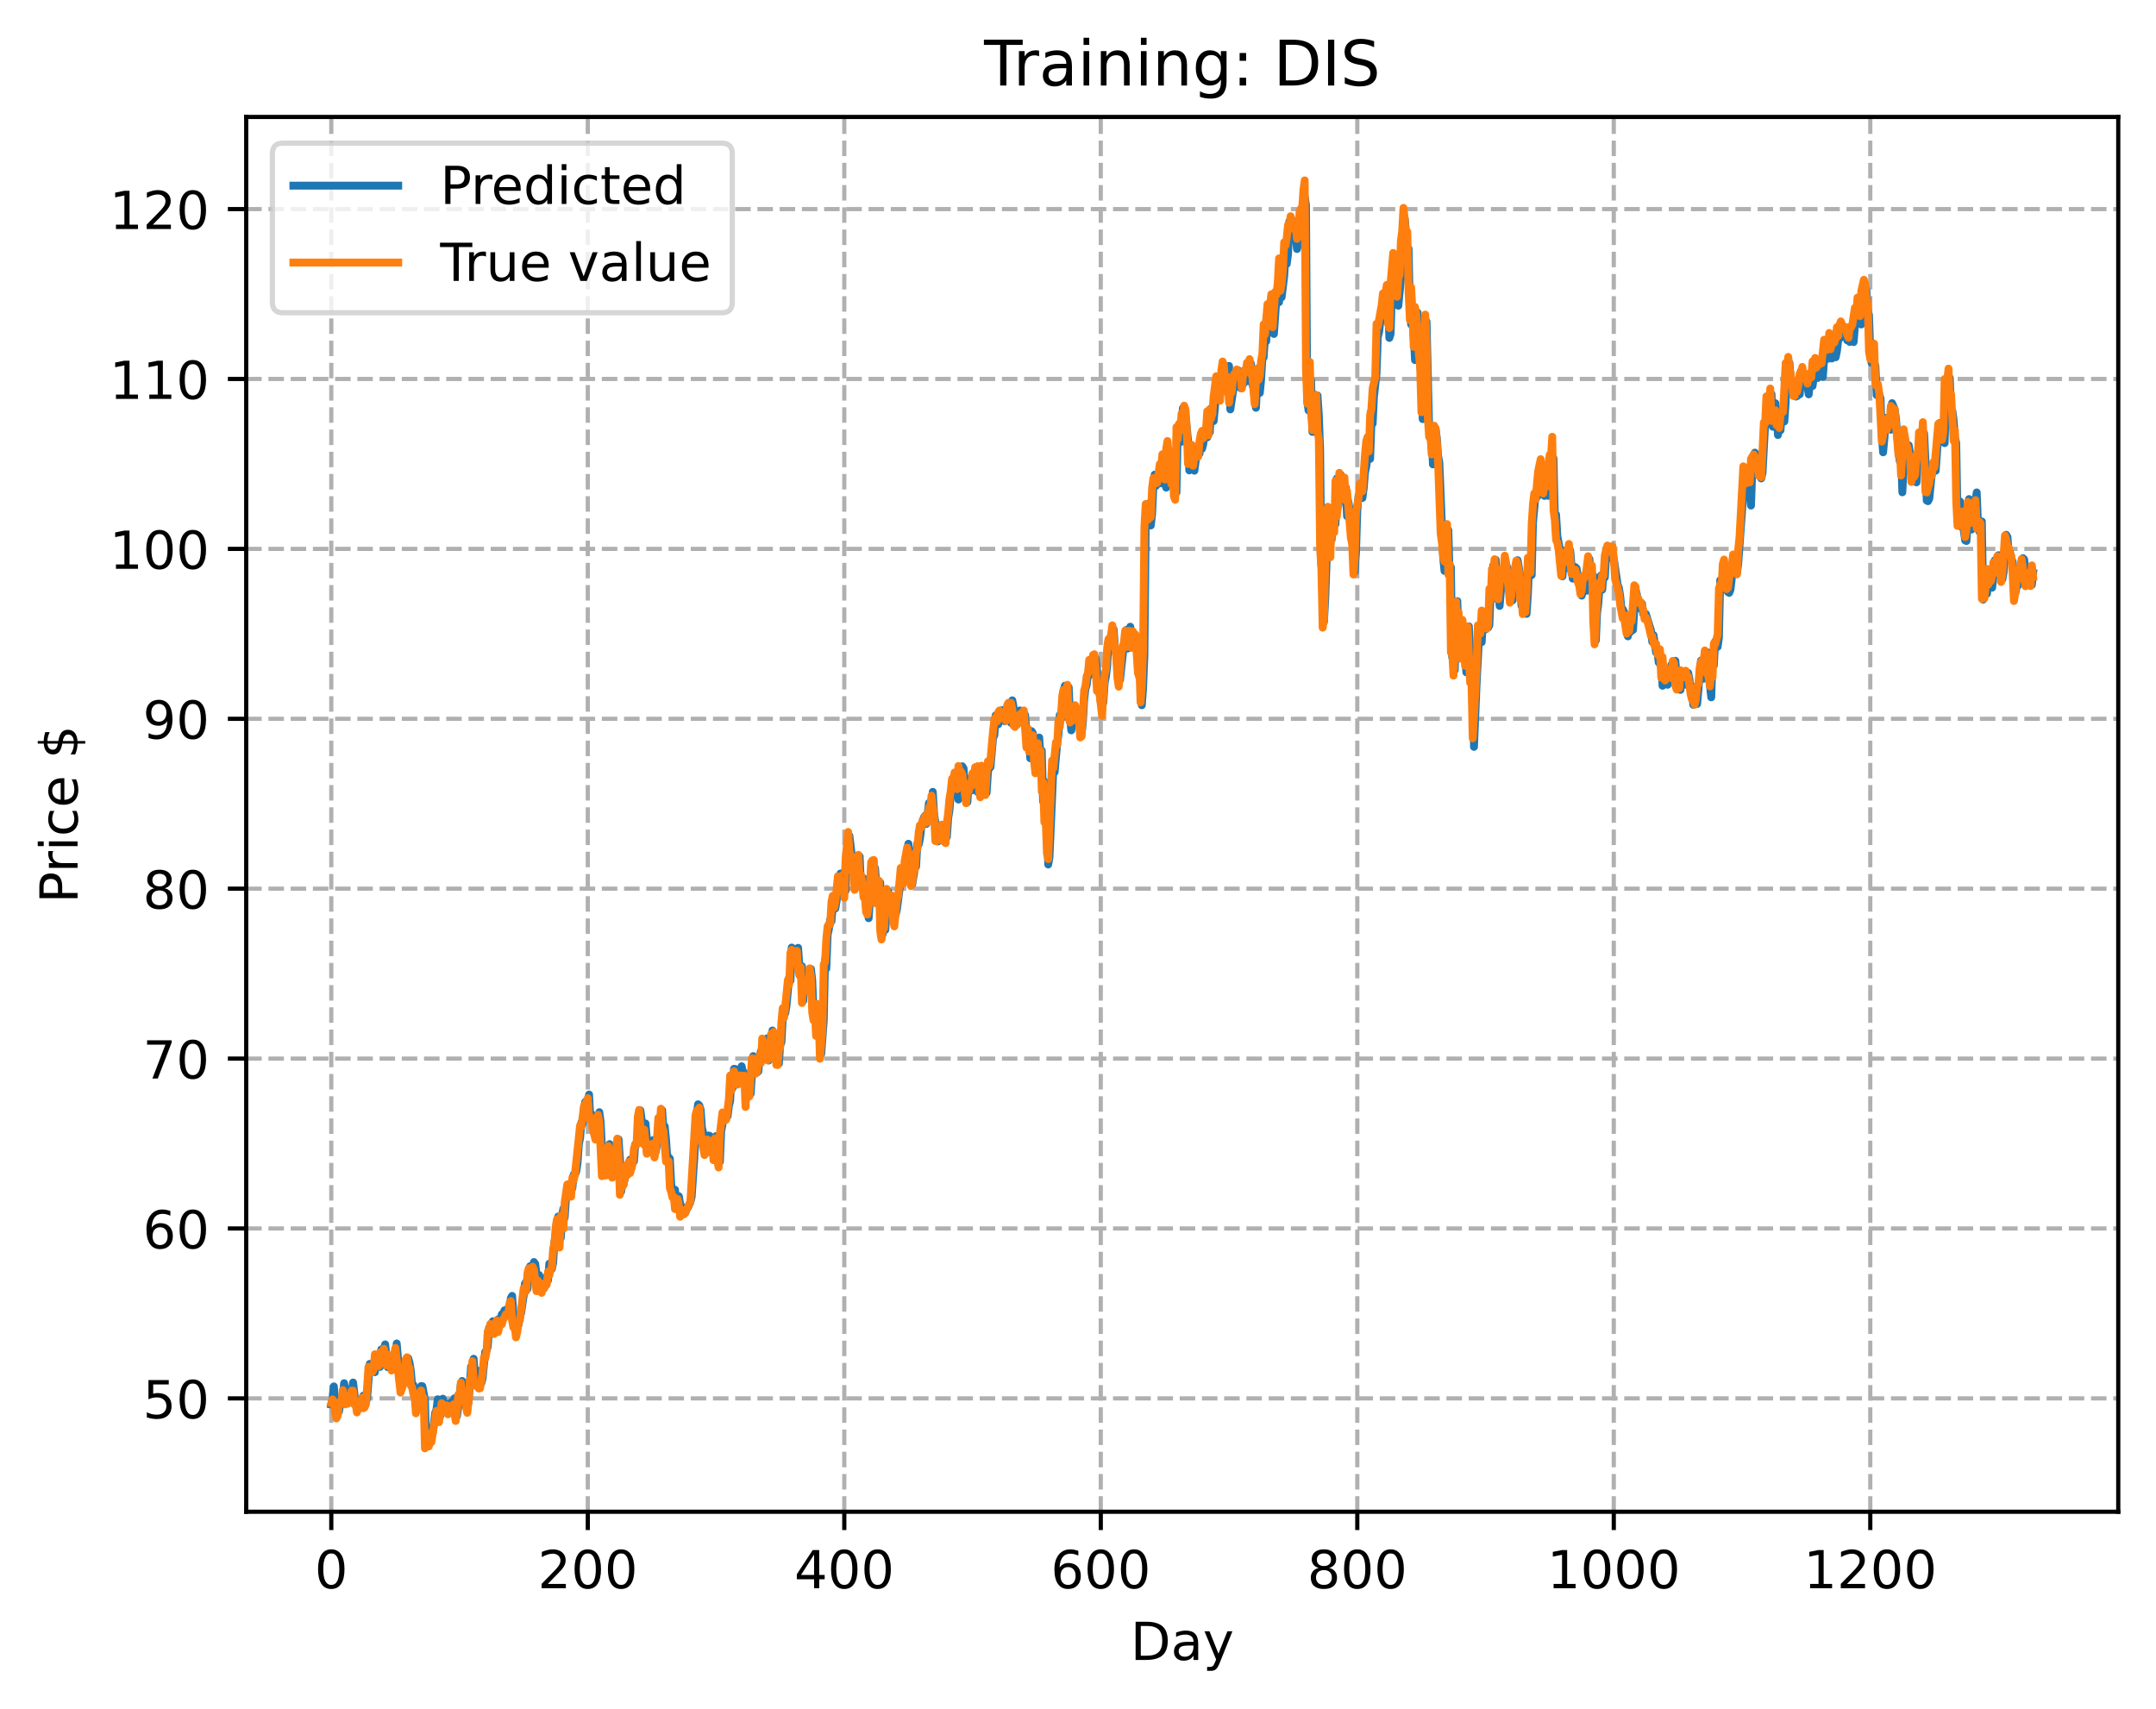 <?xml version="1.0" encoding="utf-8" standalone="no"?>
<!DOCTYPE svg PUBLIC "-//W3C//DTD SVG 1.1//EN"
  "http://www.w3.org/Graphics/SVG/1.1/DTD/svg11.dtd">
<!-- Created with matplotlib (https://matplotlib.org/) -->
<svg height="325.986pt" version="1.1" viewBox="0 0 411.286 325.986" width="411.286pt" xmlns="http://www.w3.org/2000/svg" xmlns:xlink="http://www.w3.org/1999/xlink">
 <defs>
  <style type="text/css">
*{stroke-linecap:butt;stroke-linejoin:round;}
  </style>
 </defs>
 <g id="figure_1">
  <g id="patch_1">
   <path d="M 0 325.986 
L 411.286 325.986 
L 411.286 0 
L 0 0 
z
" style="fill:#ffffff;"/>
  </g>
  <g id="axes_1">
   <g id="patch_2">
    <path d="M 46.966 288.43 
L 404.086 288.43 
L 404.086 22.318 
L 46.966 22.318 
z
" style="fill:#ffffff;"/>
   </g>
   <g id="matplotlib.axis_1">
    <g id="xtick_1">
     <g id="line2d_1">
      <path clip-path="url(#pb93c9e20f1)" d="M 63.198 288.43 
L 63.198 22.318 
" style="fill:none;stroke:#b0b0b0;stroke-dasharray:2.96,1.28;stroke-dashoffset:0;stroke-width:0.8;"/>
     </g>
     <g id="line2d_2">
      <defs>
       <path d="M 0 0 
L 0 3.5 
" id="me08ece4141" style="stroke:#000000;stroke-width:0.8;"/>
      </defs>
      <g>
       <use style="stroke:#000000;stroke-width:0.8;" x="63.198" xlink:href="#me08ece4141" y="288.43"/>
      </g>
     </g>
     <g id="text_1">
      <!-- 0 -->
      <defs>
       <path d="M 31.781 66.406 
Q 24.172 66.406 20.328 58.906 
Q 16.5 51.422 16.5 36.375 
Q 16.5 21.391 20.328 13.891 
Q 24.172 6.391 31.781 6.391 
Q 39.453 6.391 43.281 13.891 
Q 47.125 21.391 47.125 36.375 
Q 47.125 51.422 43.281 58.906 
Q 39.453 66.406 31.781 66.406 
z
M 31.781 74.219 
Q 44.047 74.219 50.516 64.516 
Q 56.984 54.828 56.984 36.375 
Q 56.984 17.969 50.516 8.266 
Q 44.047 -1.422 31.781 -1.422 
Q 19.531 -1.422 13.062 8.266 
Q 6.594 17.969 6.594 36.375 
Q 6.594 54.828 13.062 64.516 
Q 19.531 74.219 31.781 74.219 
z
" id="DejaVuSans-48"/>
      </defs>
      <g transform="translate(60.017 303.029)scale(0.1 -0.1)">
       <use xlink:href="#DejaVuSans-48"/>
      </g>
     </g>
    </g>
    <g id="xtick_2">
     <g id="line2d_3">
      <path clip-path="url(#pb93c9e20f1)" d="M 112.129 288.43 
L 112.129 22.318 
" style="fill:none;stroke:#b0b0b0;stroke-dasharray:2.96,1.28;stroke-dashoffset:0;stroke-width:0.8;"/>
     </g>
     <g id="line2d_4">
      <g>
       <use style="stroke:#000000;stroke-width:0.8;" x="112.129" xlink:href="#me08ece4141" y="288.43"/>
      </g>
     </g>
     <g id="text_2">
      <!-- 200 -->
      <defs>
       <path d="M 19.188 8.297 
L 53.609 8.297 
L 53.609 0 
L 7.328 0 
L 7.328 8.297 
Q 12.938 14.109 22.625 23.891 
Q 32.328 33.688 34.812 36.531 
Q 39.547 41.844 41.422 45.531 
Q 43.312 49.219 43.312 52.781 
Q 43.312 58.594 39.234 62.25 
Q 35.156 65.922 28.609 65.922 
Q 23.969 65.922 18.812 64.312 
Q 13.672 62.703 7.812 59.422 
L 7.812 69.391 
Q 13.766 71.781 18.938 73 
Q 24.125 74.219 28.422 74.219 
Q 39.75 74.219 46.484 68.547 
Q 53.219 62.891 53.219 53.422 
Q 53.219 48.922 51.531 44.891 
Q 49.859 40.875 45.406 35.406 
Q 44.188 33.984 37.641 27.219 
Q 31.109 20.453 19.188 8.297 
z
" id="DejaVuSans-50"/>
      </defs>
      <g transform="translate(102.585 303.029)scale(0.1 -0.1)">
       <use xlink:href="#DejaVuSans-50"/>
       <use x="63.623" xlink:href="#DejaVuSans-48"/>
       <use x="127.246" xlink:href="#DejaVuSans-48"/>
      </g>
     </g>
    </g>
    <g id="xtick_3">
     <g id="line2d_5">
      <path clip-path="url(#pb93c9e20f1)" d="M 161.06 288.43 
L 161.06 22.318 
" style="fill:none;stroke:#b0b0b0;stroke-dasharray:2.96,1.28;stroke-dashoffset:0;stroke-width:0.8;"/>
     </g>
     <g id="line2d_6">
      <g>
       <use style="stroke:#000000;stroke-width:0.8;" x="161.06" xlink:href="#me08ece4141" y="288.43"/>
      </g>
     </g>
     <g id="text_3">
      <!-- 400 -->
      <defs>
       <path d="M 37.797 64.312 
L 12.891 25.391 
L 37.797 25.391 
z
M 35.203 72.906 
L 47.609 72.906 
L 47.609 25.391 
L 58.016 25.391 
L 58.016 17.188 
L 47.609 17.188 
L 47.609 0 
L 37.797 0 
L 37.797 17.188 
L 4.891 17.188 
L 4.891 26.703 
z
" id="DejaVuSans-52"/>
      </defs>
      <g transform="translate(151.516 303.029)scale(0.1 -0.1)">
       <use xlink:href="#DejaVuSans-52"/>
       <use x="63.623" xlink:href="#DejaVuSans-48"/>
       <use x="127.246" xlink:href="#DejaVuSans-48"/>
      </g>
     </g>
    </g>
    <g id="xtick_4">
     <g id="line2d_7">
      <path clip-path="url(#pb93c9e20f1)" d="M 209.99 288.43 
L 209.99 22.318 
" style="fill:none;stroke:#b0b0b0;stroke-dasharray:2.96,1.28;stroke-dashoffset:0;stroke-width:0.8;"/>
     </g>
     <g id="line2d_8">
      <g>
       <use style="stroke:#000000;stroke-width:0.8;" x="209.99" xlink:href="#me08ece4141" y="288.43"/>
      </g>
     </g>
     <g id="text_4">
      <!-- 600 -->
      <defs>
       <path d="M 33.016 40.375 
Q 26.375 40.375 22.484 35.828 
Q 18.609 31.297 18.609 23.391 
Q 18.609 15.531 22.484 10.953 
Q 26.375 6.391 33.016 6.391 
Q 39.656 6.391 43.531 10.953 
Q 47.406 15.531 47.406 23.391 
Q 47.406 31.297 43.531 35.828 
Q 39.656 40.375 33.016 40.375 
z
M 52.594 71.297 
L 52.594 62.312 
Q 48.875 64.062 45.094 64.984 
Q 41.312 65.922 37.594 65.922 
Q 27.828 65.922 22.672 59.328 
Q 17.531 52.734 16.797 39.406 
Q 19.672 43.656 24.016 45.922 
Q 28.375 48.188 33.594 48.188 
Q 44.578 48.188 50.953 41.516 
Q 57.328 34.859 57.328 23.391 
Q 57.328 12.156 50.688 5.359 
Q 44.047 -1.422 33.016 -1.422 
Q 20.359 -1.422 13.672 8.266 
Q 6.984 17.969 6.984 36.375 
Q 6.984 53.656 15.188 63.938 
Q 23.391 74.219 37.203 74.219 
Q 40.922 74.219 44.703 73.484 
Q 48.484 72.75 52.594 71.297 
z
" id="DejaVuSans-54"/>
      </defs>
      <g transform="translate(200.446 303.029)scale(0.1 -0.1)">
       <use xlink:href="#DejaVuSans-54"/>
       <use x="63.623" xlink:href="#DejaVuSans-48"/>
       <use x="127.246" xlink:href="#DejaVuSans-48"/>
      </g>
     </g>
    </g>
    <g id="xtick_5">
     <g id="line2d_9">
      <path clip-path="url(#pb93c9e20f1)" d="M 258.921 288.43 
L 258.921 22.318 
" style="fill:none;stroke:#b0b0b0;stroke-dasharray:2.96,1.28;stroke-dashoffset:0;stroke-width:0.8;"/>
     </g>
     <g id="line2d_10">
      <g>
       <use style="stroke:#000000;stroke-width:0.8;" x="258.921" xlink:href="#me08ece4141" y="288.43"/>
      </g>
     </g>
     <g id="text_5">
      <!-- 800 -->
      <defs>
       <path d="M 31.781 34.625 
Q 24.75 34.625 20.719 30.859 
Q 16.703 27.094 16.703 20.516 
Q 16.703 13.922 20.719 10.156 
Q 24.75 6.391 31.781 6.391 
Q 38.812 6.391 42.859 10.172 
Q 46.922 13.969 46.922 20.516 
Q 46.922 27.094 42.891 30.859 
Q 38.875 34.625 31.781 34.625 
z
M 21.922 38.812 
Q 15.578 40.375 12.031 44.719 
Q 8.5 49.078 8.5 55.328 
Q 8.5 64.062 14.719 69.141 
Q 20.953 74.219 31.781 74.219 
Q 42.672 74.219 48.875 69.141 
Q 55.078 64.062 55.078 55.328 
Q 55.078 49.078 51.531 44.719 
Q 48 40.375 41.703 38.812 
Q 48.828 37.156 52.797 32.312 
Q 56.781 27.484 56.781 20.516 
Q 56.781 9.906 50.312 4.234 
Q 43.844 -1.422 31.781 -1.422 
Q 19.734 -1.422 13.25 4.234 
Q 6.781 9.906 6.781 20.516 
Q 6.781 27.484 10.781 32.312 
Q 14.797 37.156 21.922 38.812 
z
M 18.312 54.391 
Q 18.312 48.734 21.844 45.562 
Q 25.391 42.391 31.781 42.391 
Q 38.141 42.391 41.719 45.562 
Q 45.312 48.734 45.312 54.391 
Q 45.312 60.062 41.719 63.234 
Q 38.141 66.406 31.781 66.406 
Q 25.391 66.406 21.844 63.234 
Q 18.312 60.062 18.312 54.391 
z
" id="DejaVuSans-56"/>
      </defs>
      <g transform="translate(249.377 303.029)scale(0.1 -0.1)">
       <use xlink:href="#DejaVuSans-56"/>
       <use x="63.623" xlink:href="#DejaVuSans-48"/>
       <use x="127.246" xlink:href="#DejaVuSans-48"/>
      </g>
     </g>
    </g>
    <g id="xtick_6">
     <g id="line2d_11">
      <path clip-path="url(#pb93c9e20f1)" d="M 307.851 288.43 
L 307.851 22.318 
" style="fill:none;stroke:#b0b0b0;stroke-dasharray:2.96,1.28;stroke-dashoffset:0;stroke-width:0.8;"/>
     </g>
     <g id="line2d_12">
      <g>
       <use style="stroke:#000000;stroke-width:0.8;" x="307.851" xlink:href="#me08ece4141" y="288.43"/>
      </g>
     </g>
     <g id="text_6">
      <!-- 1000 -->
      <defs>
       <path d="M 12.406 8.297 
L 28.516 8.297 
L 28.516 63.922 
L 10.984 60.406 
L 10.984 69.391 
L 28.422 72.906 
L 38.281 72.906 
L 38.281 8.297 
L 54.391 8.297 
L 54.391 0 
L 12.406 0 
z
" id="DejaVuSans-49"/>
      </defs>
      <g transform="translate(295.126 303.029)scale(0.1 -0.1)">
       <use xlink:href="#DejaVuSans-49"/>
       <use x="63.623" xlink:href="#DejaVuSans-48"/>
       <use x="127.246" xlink:href="#DejaVuSans-48"/>
       <use x="190.869" xlink:href="#DejaVuSans-48"/>
      </g>
     </g>
    </g>
    <g id="xtick_7">
     <g id="line2d_13">
      <path clip-path="url(#pb93c9e20f1)" d="M 356.782 288.43 
L 356.782 22.318 
" style="fill:none;stroke:#b0b0b0;stroke-dasharray:2.96,1.28;stroke-dashoffset:0;stroke-width:0.8;"/>
     </g>
     <g id="line2d_14">
      <g>
       <use style="stroke:#000000;stroke-width:0.8;" x="356.782" xlink:href="#me08ece4141" y="288.43"/>
      </g>
     </g>
     <g id="text_7">
      <!-- 1200 -->
      <g transform="translate(344.057 303.029)scale(0.1 -0.1)">
       <use xlink:href="#DejaVuSans-49"/>
       <use x="63.623" xlink:href="#DejaVuSans-50"/>
       <use x="127.246" xlink:href="#DejaVuSans-48"/>
       <use x="190.869" xlink:href="#DejaVuSans-48"/>
      </g>
     </g>
    </g>
    <g id="text_8">
     <!-- Day -->
     <defs>
      <path d="M 19.672 64.797 
L 19.672 8.109 
L 31.594 8.109 
Q 46.688 8.109 53.688 14.938 
Q 60.688 21.781 60.688 36.531 
Q 60.688 51.172 53.688 57.984 
Q 46.688 64.797 31.594 64.797 
z
M 9.812 72.906 
L 30.078 72.906 
Q 51.266 72.906 61.172 64.094 
Q 71.094 55.281 71.094 36.531 
Q 71.094 17.672 61.125 8.828 
Q 51.172 0 30.078 0 
L 9.812 0 
z
" id="DejaVuSans-68"/>
      <path d="M 34.281 27.484 
Q 23.391 27.484 19.188 25 
Q 14.984 22.516 14.984 16.5 
Q 14.984 11.719 18.141 8.906 
Q 21.297 6.109 26.703 6.109 
Q 34.188 6.109 38.703 11.406 
Q 43.219 16.703 43.219 25.484 
L 43.219 27.484 
z
M 52.203 31.203 
L 52.203 0 
L 43.219 0 
L 43.219 8.297 
Q 40.141 3.328 35.547 0.953 
Q 30.953 -1.422 24.312 -1.422 
Q 15.922 -1.422 10.953 3.297 
Q 6 8.016 6 15.922 
Q 6 25.141 12.172 29.828 
Q 18.359 34.516 30.609 34.516 
L 43.219 34.516 
L 43.219 35.406 
Q 43.219 41.609 39.141 45 
Q 35.062 48.391 27.688 48.391 
Q 23 48.391 18.547 47.266 
Q 14.109 46.141 10.016 43.891 
L 10.016 52.203 
Q 14.938 54.109 19.578 55.047 
Q 24.219 56 28.609 56 
Q 40.484 56 46.344 49.844 
Q 52.203 43.703 52.203 31.203 
z
" id="DejaVuSans-97"/>
      <path d="M 32.172 -5.078 
Q 28.375 -14.844 24.75 -17.812 
Q 21.141 -20.797 15.094 -20.797 
L 7.906 -20.797 
L 7.906 -13.281 
L 13.188 -13.281 
Q 16.891 -13.281 18.938 -11.516 
Q 21 -9.766 23.484 -3.219 
L 25.094 0.875 
L 2.984 54.688 
L 12.5 54.688 
L 29.594 11.922 
L 46.688 54.688 
L 56.203 54.688 
z
" id="DejaVuSans-121"/>
     </defs>
     <g transform="translate(215.652 316.707)scale(0.1 -0.1)">
      <use xlink:href="#DejaVuSans-68"/>
      <use x="77.002" xlink:href="#DejaVuSans-97"/>
      <use x="138.281" xlink:href="#DejaVuSans-121"/>
     </g>
    </g>
   </g>
   <g id="matplotlib.axis_2">
    <g id="ytick_1">
     <g id="line2d_15">
      <path clip-path="url(#pb93c9e20f1)" d="M 46.966 266.804 
L 404.086 266.804 
" style="fill:none;stroke:#b0b0b0;stroke-dasharray:2.96,1.28;stroke-dashoffset:0;stroke-width:0.8;"/>
     </g>
     <g id="line2d_16">
      <defs>
       <path d="M 0 0 
L -3.5 0 
" id="meb0570f75f" style="stroke:#000000;stroke-width:0.8;"/>
      </defs>
      <g>
       <use style="stroke:#000000;stroke-width:0.8;" x="46.966" xlink:href="#meb0570f75f" y="266.804"/>
      </g>
     </g>
     <g id="text_9">
      <!-- 50 -->
      <defs>
       <path d="M 10.797 72.906 
L 49.516 72.906 
L 49.516 64.594 
L 19.828 64.594 
L 19.828 46.734 
Q 21.969 47.469 24.109 47.828 
Q 26.266 48.188 28.422 48.188 
Q 40.625 48.188 47.75 41.5 
Q 54.891 34.812 54.891 23.391 
Q 54.891 11.625 47.562 5.094 
Q 40.234 -1.422 26.906 -1.422 
Q 22.312 -1.422 17.547 -0.641 
Q 12.797 0.141 7.719 1.703 
L 7.719 11.625 
Q 12.109 9.234 16.797 8.062 
Q 21.484 6.891 26.703 6.891 
Q 35.156 6.891 40.078 11.328 
Q 45.016 15.766 45.016 23.391 
Q 45.016 31 40.078 35.438 
Q 35.156 39.891 26.703 39.891 
Q 22.75 39.891 18.812 39.016 
Q 14.891 38.141 10.797 36.281 
z
" id="DejaVuSans-53"/>
      </defs>
      <g transform="translate(27.241 270.603)scale(0.1 -0.1)">
       <use xlink:href="#DejaVuSans-53"/>
       <use x="63.623" xlink:href="#DejaVuSans-48"/>
      </g>
     </g>
    </g>
    <g id="ytick_2">
     <g id="line2d_17">
      <path clip-path="url(#pb93c9e20f1)" d="M 46.966 234.388 
L 404.086 234.388 
" style="fill:none;stroke:#b0b0b0;stroke-dasharray:2.96,1.28;stroke-dashoffset:0;stroke-width:0.8;"/>
     </g>
     <g id="line2d_18">
      <g>
       <use style="stroke:#000000;stroke-width:0.8;" x="46.966" xlink:href="#meb0570f75f" y="234.388"/>
      </g>
     </g>
     <g id="text_10">
      <!-- 60 -->
      <g transform="translate(27.241 238.187)scale(0.1 -0.1)">
       <use xlink:href="#DejaVuSans-54"/>
       <use x="63.623" xlink:href="#DejaVuSans-48"/>
      </g>
     </g>
    </g>
    <g id="ytick_3">
     <g id="line2d_19">
      <path clip-path="url(#pb93c9e20f1)" d="M 46.966 201.972 
L 404.086 201.972 
" style="fill:none;stroke:#b0b0b0;stroke-dasharray:2.96,1.28;stroke-dashoffset:0;stroke-width:0.8;"/>
     </g>
     <g id="line2d_20">
      <g>
       <use style="stroke:#000000;stroke-width:0.8;" x="46.966" xlink:href="#meb0570f75f" y="201.972"/>
      </g>
     </g>
     <g id="text_11">
      <!-- 70 -->
      <defs>
       <path d="M 8.203 72.906 
L 55.078 72.906 
L 55.078 68.703 
L 28.609 0 
L 18.312 0 
L 43.219 64.594 
L 8.203 64.594 
z
" id="DejaVuSans-55"/>
      </defs>
      <g transform="translate(27.241 205.771)scale(0.1 -0.1)">
       <use xlink:href="#DejaVuSans-55"/>
       <use x="63.623" xlink:href="#DejaVuSans-48"/>
      </g>
     </g>
    </g>
    <g id="ytick_4">
     <g id="line2d_21">
      <path clip-path="url(#pb93c9e20f1)" d="M 46.966 169.556 
L 404.086 169.556 
" style="fill:none;stroke:#b0b0b0;stroke-dasharray:2.96,1.28;stroke-dashoffset:0;stroke-width:0.8;"/>
     </g>
     <g id="line2d_22">
      <g>
       <use style="stroke:#000000;stroke-width:0.8;" x="46.966" xlink:href="#meb0570f75f" y="169.556"/>
      </g>
     </g>
     <g id="text_12">
      <!-- 80 -->
      <g transform="translate(27.241 173.355)scale(0.1 -0.1)">
       <use xlink:href="#DejaVuSans-56"/>
       <use x="63.623" xlink:href="#DejaVuSans-48"/>
      </g>
     </g>
    </g>
    <g id="ytick_5">
     <g id="line2d_23">
      <path clip-path="url(#pb93c9e20f1)" d="M 46.966 137.14 
L 404.086 137.14 
" style="fill:none;stroke:#b0b0b0;stroke-dasharray:2.96,1.28;stroke-dashoffset:0;stroke-width:0.8;"/>
     </g>
     <g id="line2d_24">
      <g>
       <use style="stroke:#000000;stroke-width:0.8;" x="46.966" xlink:href="#meb0570f75f" y="137.14"/>
      </g>
     </g>
     <g id="text_13">
      <!-- 90 -->
      <defs>
       <path d="M 10.984 1.516 
L 10.984 10.5 
Q 14.703 8.734 18.5 7.812 
Q 22.312 6.891 25.984 6.891 
Q 35.75 6.891 40.891 13.453 
Q 46.047 20.016 46.781 33.406 
Q 43.953 29.203 39.594 26.953 
Q 35.25 24.703 29.984 24.703 
Q 19.047 24.703 12.672 31.312 
Q 6.297 37.938 6.297 49.422 
Q 6.297 60.641 12.938 67.422 
Q 19.578 74.219 30.609 74.219 
Q 43.266 74.219 49.922 64.516 
Q 56.594 54.828 56.594 36.375 
Q 56.594 19.141 48.406 8.859 
Q 40.234 -1.422 26.422 -1.422 
Q 22.703 -1.422 18.891 -0.688 
Q 15.094 0.047 10.984 1.516 
z
M 30.609 32.422 
Q 37.25 32.422 41.125 36.953 
Q 45.016 41.5 45.016 49.422 
Q 45.016 57.281 41.125 61.844 
Q 37.25 66.406 30.609 66.406 
Q 23.969 66.406 20.094 61.844 
Q 16.219 57.281 16.219 49.422 
Q 16.219 41.5 20.094 36.953 
Q 23.969 32.422 30.609 32.422 
z
" id="DejaVuSans-57"/>
      </defs>
      <g transform="translate(27.241 140.939)scale(0.1 -0.1)">
       <use xlink:href="#DejaVuSans-57"/>
       <use x="63.623" xlink:href="#DejaVuSans-48"/>
      </g>
     </g>
    </g>
    <g id="ytick_6">
     <g id="line2d_25">
      <path clip-path="url(#pb93c9e20f1)" d="M 46.966 104.724 
L 404.086 104.724 
" style="fill:none;stroke:#b0b0b0;stroke-dasharray:2.96,1.28;stroke-dashoffset:0;stroke-width:0.8;"/>
     </g>
     <g id="line2d_26">
      <g>
       <use style="stroke:#000000;stroke-width:0.8;" x="46.966" xlink:href="#meb0570f75f" y="104.724"/>
      </g>
     </g>
     <g id="text_14">
      <!-- 100 -->
      <g transform="translate(20.878 108.523)scale(0.1 -0.1)">
       <use xlink:href="#DejaVuSans-49"/>
       <use x="63.623" xlink:href="#DejaVuSans-48"/>
       <use x="127.246" xlink:href="#DejaVuSans-48"/>
      </g>
     </g>
    </g>
    <g id="ytick_7">
     <g id="line2d_27">
      <path clip-path="url(#pb93c9e20f1)" d="M 46.966 72.308 
L 404.086 72.308 
" style="fill:none;stroke:#b0b0b0;stroke-dasharray:2.96,1.28;stroke-dashoffset:0;stroke-width:0.8;"/>
     </g>
     <g id="line2d_28">
      <g>
       <use style="stroke:#000000;stroke-width:0.8;" x="46.966" xlink:href="#meb0570f75f" y="72.308"/>
      </g>
     </g>
     <g id="text_15">
      <!-- 110 -->
      <g transform="translate(20.878 76.108)scale(0.1 -0.1)">
       <use xlink:href="#DejaVuSans-49"/>
       <use x="63.623" xlink:href="#DejaVuSans-49"/>
       <use x="127.246" xlink:href="#DejaVuSans-48"/>
      </g>
     </g>
    </g>
    <g id="ytick_8">
     <g id="line2d_29">
      <path clip-path="url(#pb93c9e20f1)" d="M 46.966 39.892 
L 404.086 39.892 
" style="fill:none;stroke:#b0b0b0;stroke-dasharray:2.96,1.28;stroke-dashoffset:0;stroke-width:0.8;"/>
     </g>
     <g id="line2d_30">
      <g>
       <use style="stroke:#000000;stroke-width:0.8;" x="46.966" xlink:href="#meb0570f75f" y="39.892"/>
      </g>
     </g>
     <g id="text_16">
      <!-- 120 -->
      <g transform="translate(20.878 43.692)scale(0.1 -0.1)">
       <use xlink:href="#DejaVuSans-49"/>
       <use x="63.623" xlink:href="#DejaVuSans-50"/>
       <use x="127.246" xlink:href="#DejaVuSans-48"/>
      </g>
     </g>
    </g>
    <g id="text_17">
     <!-- Price $ -->
     <defs>
      <path d="M 19.672 64.797 
L 19.672 37.406 
L 32.078 37.406 
Q 38.969 37.406 42.719 40.969 
Q 46.484 44.531 46.484 51.125 
Q 46.484 57.672 42.719 61.234 
Q 38.969 64.797 32.078 64.797 
z
M 9.812 72.906 
L 32.078 72.906 
Q 44.344 72.906 50.609 67.359 
Q 56.891 61.812 56.891 51.125 
Q 56.891 40.328 50.609 34.812 
Q 44.344 29.297 32.078 29.297 
L 19.672 29.297 
L 19.672 0 
L 9.812 0 
z
" id="DejaVuSans-80"/>
      <path d="M 41.109 46.297 
Q 39.594 47.172 37.812 47.578 
Q 36.031 48 33.891 48 
Q 26.266 48 22.188 43.047 
Q 18.109 38.094 18.109 28.812 
L 18.109 0 
L 9.078 0 
L 9.078 54.688 
L 18.109 54.688 
L 18.109 46.188 
Q 20.953 51.172 25.484 53.578 
Q 30.031 56 36.531 56 
Q 37.453 56 38.578 55.875 
Q 39.703 55.766 41.062 55.516 
z
" id="DejaVuSans-114"/>
      <path d="M 9.422 54.688 
L 18.406 54.688 
L 18.406 0 
L 9.422 0 
z
M 9.422 75.984 
L 18.406 75.984 
L 18.406 64.594 
L 9.422 64.594 
z
" id="DejaVuSans-105"/>
      <path d="M 48.781 52.594 
L 48.781 44.188 
Q 44.969 46.297 41.141 47.344 
Q 37.312 48.391 33.406 48.391 
Q 24.656 48.391 19.812 42.844 
Q 14.984 37.312 14.984 27.297 
Q 14.984 17.281 19.812 11.734 
Q 24.656 6.203 33.406 6.203 
Q 37.312 6.203 41.141 7.25 
Q 44.969 8.297 48.781 10.406 
L 48.781 2.094 
Q 45.016 0.344 40.984 -0.531 
Q 36.969 -1.422 32.422 -1.422 
Q 20.062 -1.422 12.781 6.344 
Q 5.516 14.109 5.516 27.297 
Q 5.516 40.672 12.859 48.328 
Q 20.219 56 33.016 56 
Q 37.156 56 41.109 55.141 
Q 45.062 54.297 48.781 52.594 
z
" id="DejaVuSans-99"/>
      <path d="M 56.203 29.594 
L 56.203 25.203 
L 14.891 25.203 
Q 15.484 15.922 20.484 11.062 
Q 25.484 6.203 34.422 6.203 
Q 39.594 6.203 44.453 7.469 
Q 49.312 8.734 54.109 11.281 
L 54.109 2.781 
Q 49.266 0.734 44.188 -0.344 
Q 39.109 -1.422 33.891 -1.422 
Q 20.797 -1.422 13.156 6.188 
Q 5.516 13.812 5.516 26.812 
Q 5.516 40.234 12.766 48.109 
Q 20.016 56 32.328 56 
Q 43.359 56 49.781 48.891 
Q 56.203 41.797 56.203 29.594 
z
M 47.219 32.234 
Q 47.125 39.594 43.094 43.984 
Q 39.062 48.391 32.422 48.391 
Q 24.906 48.391 20.391 44.141 
Q 15.875 39.891 15.188 32.172 
z
" id="DejaVuSans-101"/>
      <path id="DejaVuSans-32"/>
      <path d="M 33.797 -14.703 
L 28.906 -14.703 
L 28.859 0 
Q 23.734 0.094 18.609 1.188 
Q 13.484 2.297 8.297 4.5 
L 8.297 13.281 
Q 13.281 10.156 18.375 8.562 
Q 23.484 6.984 28.906 6.938 
L 28.906 29.203 
Q 18.109 30.953 13.203 35.156 
Q 8.297 39.359 8.297 46.688 
Q 8.297 54.641 13.625 59.219 
Q 18.953 63.812 28.906 64.5 
L 28.906 75.984 
L 33.797 75.984 
L 33.797 64.656 
Q 38.328 64.453 42.578 63.688 
Q 46.828 62.938 50.875 61.625 
L 50.875 53.078 
Q 46.828 55.125 42.547 56.25 
Q 38.281 57.375 33.797 57.562 
L 33.797 36.719 
Q 44.875 35.016 50.094 30.609 
Q 55.328 26.219 55.328 18.609 
Q 55.328 10.359 49.781 5.594 
Q 44.234 0.828 33.797 0.094 
z
M 28.906 37.594 
L 28.906 57.625 
Q 23.25 56.984 20.266 54.391 
Q 17.281 51.812 17.281 47.516 
Q 17.281 43.312 20.031 40.969 
Q 22.797 38.625 28.906 37.594 
z
M 33.797 28.219 
L 33.797 7.078 
Q 39.984 7.906 43.141 10.594 
Q 46.297 13.281 46.297 17.672 
Q 46.297 21.969 43.281 24.5 
Q 40.281 27.047 33.797 28.219 
z
" id="DejaVuSans-36"/>
     </defs>
     <g transform="translate(14.798 172.342)rotate(-90)scale(0.1 -0.1)">
      <use xlink:href="#DejaVuSans-80"/>
      <use x="58.553" xlink:href="#DejaVuSans-114"/>
      <use x="99.666" xlink:href="#DejaVuSans-105"/>
      <use x="127.449" xlink:href="#DejaVuSans-99"/>
      <use x="182.43" xlink:href="#DejaVuSans-101"/>
      <use x="243.953" xlink:href="#DejaVuSans-32"/>
      <use x="275.74" xlink:href="#DejaVuSans-36"/>
     </g>
    </g>
   </g>
   <g id="line2d_31">
    <path clip-path="url(#pb93c9e20f1)" d="M 63.198 267.977 
L 63.443 266.727 
L 63.688 264.513 
L 63.932 267.162 
L 64.177 268.393 
L 64.422 268.056 
L 64.666 269.317 
L 64.911 267.878 
L 65.4 266.279 
L 65.645 263.904 
L 66.134 267.452 
L 66.379 267.429 
L 66.623 266.423 
L 66.868 266.98 
L 67.357 263.775 
L 67.847 267.976 
L 68.091 267.567 
L 68.336 268.931 
L 68.581 267.777 
L 69.07 268.05 
L 69.315 266.277 
L 69.559 267.922 
L 69.804 267.629 
L 70.049 266.625 
L 70.538 260.22 
L 70.783 260.761 
L 71.272 260.663 
L 71.517 261.807 
L 71.761 258.801 
L 72.006 258.796 
L 72.251 259.591 
L 72.495 260.794 
L 72.74 257.461 
L 72.984 258.132 
L 73.474 256.499 
L 73.963 260.844 
L 74.208 258.713 
L 74.942 261.335 
L 75.186 259.351 
L 75.431 258.689 
L 75.676 256.323 
L 76.165 262.058 
L 76.654 264.667 
L 76.899 263.01 
L 77.144 262.51 
L 77.388 261.49 
L 77.633 259.756 
L 77.878 259.151 
L 78.122 260.021 
L 78.367 261.477 
L 78.611 264.245 
L 78.856 264.235 
L 79.101 266.012 
L 79.345 265.59 
L 79.59 268.156 
L 79.835 265.797 
L 80.079 266.482 
L 80.324 264.454 
L 80.569 264.481 
L 81.058 267.016 
L 81.303 275.469 
L 81.547 274.387 
L 81.792 274.026 
L 82.037 274.159 
L 82.281 273.68 
L 82.526 273.461 
L 83.015 269.6 
L 83.26 268.948 
L 83.505 266.969 
L 83.994 270.154 
L 84.239 268.847 
L 84.483 266.862 
L 84.728 267.994 
L 84.972 268.286 
L 85.462 267.845 
L 85.706 267.806 
L 85.951 268.486 
L 86.196 267.439 
L 86.44 267.986 
L 86.685 266.786 
L 87.174 270.186 
L 87.419 268.447 
L 87.908 264.114 
L 88.153 263.481 
L 88.398 266.148 
L 88.887 266.119 
L 89.132 267.707 
L 89.376 267.608 
L 89.866 260.722 
L 90.11 261.688 
L 90.355 259.242 
L 90.599 262.729 
L 90.844 262.792 
L 91.089 261.661 
L 91.333 261.545 
L 91.578 263.097 
L 91.823 263.887 
L 92.067 262.993 
L 92.557 257.939 
L 92.801 257.717 
L 93.046 256.94 
L 93.291 253.36 
L 93.535 253.025 
L 94.025 252.078 
L 94.269 253.343 
L 94.514 253.822 
L 94.759 252.022 
L 95.003 251.731 
L 95.248 252.961 
L 95.737 250.742 
L 95.982 251.379 
L 96.227 250.009 
L 96.716 249.976 
L 96.96 249.525 
L 97.205 249.627 
L 97.45 247.663 
L 97.694 247.245 
L 97.939 250.645 
L 98.673 253.605 
L 98.918 252.71 
L 99.162 251.29 
L 99.407 250.535 
L 99.896 247.232 
L 100.141 244.901 
L 100.386 244.564 
L 100.63 245.897 
L 100.875 242.374 
L 101.12 241.588 
L 101.364 242.763 
L 101.854 240.786 
L 102.098 241.122 
L 102.587 245.184 
L 102.832 243.249 
L 103.077 244.467 
L 103.321 244.334 
L 103.566 245.949 
L 103.811 244.474 
L 104.055 245.293 
L 104.3 243.516 
L 104.545 244.274 
L 104.789 241.099 
L 105.034 242.214 
L 105.279 242.111 
L 105.523 240.96 
L 105.768 236.929 
L 106.013 235.75 
L 106.257 233.08 
L 106.502 232.099 
L 106.747 232.074 
L 106.991 236.156 
L 107.236 231.782 
L 107.481 230.563 
L 107.725 232.315 
L 107.97 228.669 
L 108.459 225.948 
L 108.704 227.87 
L 109.193 226.627 
L 109.438 224.115 
L 109.682 224.121 
L 109.927 223.49 
L 110.172 221.955 
L 110.416 218.388 
L 110.661 217.119 
L 110.906 214.169 
L 111.15 214.401 
L 111.395 211.62 
L 111.64 210.224 
L 111.884 210.059 
L 112.129 210.101 
L 112.374 208.83 
L 112.618 213.428 
L 112.863 212.566 
L 113.352 214.451 
L 113.842 216.748 
L 114.086 215.625 
L 114.331 212.195 
L 114.575 214 
L 115.065 223.382 
L 115.554 220.411 
L 115.799 223.109 
L 116.288 218.283 
L 116.533 222.157 
L 116.777 222.634 
L 117.022 222.422 
L 117.267 220.321 
L 117.511 221.394 
L 117.756 218.44 
L 118.001 217.38 
L 118.245 220.899 
L 118.49 227.354 
L 118.735 225.074 
L 118.979 225.857 
L 119.713 222.213 
L 119.958 222.445 
L 120.203 221.254 
L 120.447 222.807 
L 120.692 221.074 
L 120.936 221.585 
L 121.181 218.317 
L 121.67 217.984 
L 121.915 213.87 
L 122.16 211.844 
L 122.404 213.582 
L 122.649 217.888 
L 122.894 218.361 
L 123.138 214.35 
L 123.628 219.894 
L 123.872 219.448 
L 124.117 218.229 
L 124.362 218.294 
L 124.606 217.517 
L 124.851 218.335 
L 125.096 219.751 
L 125.585 216.669 
L 125.83 213.585 
L 126.074 215.142 
L 126.319 211.819 
L 126.563 215.476 
L 126.808 214.891 
L 127.053 217.369 
L 127.297 221.016 
L 127.542 220.76 
L 127.787 221.061 
L 128.031 225.829 
L 128.276 227.76 
L 128.521 227.129 
L 128.765 226.987 
L 129.01 229.516 
L 129.255 228.178 
L 129.499 228.227 
L 129.744 229.673 
L 129.989 230.158 
L 130.233 230.914 
L 130.478 231.303 
L 130.723 231.4 
L 130.967 230.714 
L 131.212 230.432 
L 131.701 229.359 
L 131.946 228.34 
L 132.435 221.187 
L 132.924 212.376 
L 133.169 210.687 
L 133.414 210.931 
L 133.658 211.742 
L 133.903 215.095 
L 134.148 216.212 
L 134.637 219.47 
L 134.882 218.783 
L 135.126 216.649 
L 135.371 216.713 
L 135.616 219.174 
L 136.105 218.239 
L 136.35 220.687 
L 136.594 216.761 
L 137.328 221.674 
L 137.573 215.903 
L 137.818 214.535 
L 138.062 212.319 
L 138.307 213.112 
L 138.796 212.975 
L 139.041 211.065 
L 139.285 210.048 
L 139.53 205.13 
L 139.775 207.57 
L 140.019 203.923 
L 140.264 203.959 
L 140.509 205.415 
L 140.753 204.572 
L 140.998 206.191 
L 141.243 205.638 
L 141.487 203.431 
L 141.977 205.964 
L 142.221 204.794 
L 142.466 209.518 
L 142.711 205.872 
L 143.2 208.678 
L 143.689 201.497 
L 143.934 202.36 
L 144.423 204.617 
L 144.668 204.411 
L 144.912 201.511 
L 145.157 200.579 
L 145.402 201.572 
L 145.646 198.644 
L 145.891 198.939 
L 146.38 198.092 
L 146.625 202.345 
L 146.87 201.577 
L 147.114 200.028 
L 147.359 196.613 
L 147.604 198.127 
L 147.848 197.236 
L 148.338 202.86 
L 148.582 202.933 
L 148.827 199.395 
L 149.072 198.907 
L 149.316 194.35 
L 149.561 192.962 
L 149.806 193.31 
L 150.05 191.756 
L 150.539 186.492 
L 150.784 187.116 
L 151.029 180.785 
L 151.273 181.018 
L 151.518 182.522 
L 151.763 182.383 
L 152.252 180.842 
L 152.497 184.408 
L 152.741 186.196 
L 152.986 184.345 
L 153.231 190.941 
L 153.475 186.322 
L 153.72 188.046 
L 153.965 188.543 
L 154.209 187.72 
L 154.454 188.058 
L 154.699 184.875 
L 154.943 186.972 
L 155.188 192.924 
L 155.433 194.033 
L 155.677 192.607 
L 155.922 196.565 
L 156.166 192.355 
L 156.411 194.023 
L 156.656 201.122 
L 157.145 194.714 
L 157.39 183.086 
L 157.634 184.799 
L 157.879 178.382 
L 158.124 177.239 
L 158.368 175.48 
L 158.613 175.779 
L 158.858 172.903 
L 159.102 171.544 
L 159.347 173.34 
L 159.592 171.916 
L 159.836 169.297 
L 160.326 166.665 
L 160.57 168.437 
L 160.815 168.53 
L 161.06 166.29 
L 161.304 169.979 
L 161.549 162.885 
L 162.038 159.456 
L 162.772 165.553 
L 163.017 166.597 
L 163.261 168.633 
L 163.506 167.226 
L 163.751 163.574 
L 163.995 163.407 
L 164.24 169.102 
L 164.485 167.373 
L 164.729 167.593 
L 165.219 170.11 
L 165.463 173.501 
L 165.708 175.187 
L 166.442 164.747 
L 166.931 165.648 
L 167.176 168.86 
L 167.421 170.564 
L 167.665 169.822 
L 167.91 168.402 
L 168.154 176.524 
L 168.399 178.234 
L 168.644 176.556 
L 168.888 177.414 
L 169.378 169.962 
L 169.622 172.054 
L 170.112 171.151 
L 170.356 170.965 
L 170.601 173.516 
L 170.846 174.581 
L 171.09 173.575 
L 172.069 166.141 
L 172.314 165.968 
L 172.558 167.311 
L 173.048 162.239 
L 173.292 160.981 
L 173.537 162.461 
L 174.026 168.736 
L 174.515 165.692 
L 174.76 165.332 
L 175.005 160.869 
L 175.249 161.128 
L 175.494 160.058 
L 175.739 158.004 
L 176.228 155.99 
L 176.473 155.626 
L 176.717 157.199 
L 177.207 153.215 
L 177.451 154.861 
L 177.696 154.922 
L 177.941 151.077 
L 178.185 155.259 
L 178.43 156.875 
L 178.675 160.378 
L 178.919 160.543 
L 179.164 158.201 
L 179.409 158.455 
L 179.653 158.417 
L 179.898 158.239 
L 180.142 160.111 
L 180.387 159.266 
L 180.632 159.677 
L 180.876 156.119 
L 181.121 154.61 
L 181.366 151.481 
L 181.61 151.134 
L 181.855 149.08 
L 182.344 148.004 
L 182.589 149.646 
L 182.834 152.553 
L 183.078 147.459 
L 183.323 147.071 
L 183.568 146.201 
L 183.812 146.6 
L 184.302 152.693 
L 184.546 153.037 
L 184.791 149.354 
L 185.036 148.545 
L 185.28 150.12 
L 185.525 150.779 
L 185.77 147.427 
L 186.014 148.439 
L 186.259 146.352 
L 186.503 151.112 
L 186.748 148.142 
L 186.993 150.329 
L 187.237 151.237 
L 187.482 148.082 
L 187.727 148.54 
L 187.971 147.294 
L 188.216 151.26 
L 188.461 147.388 
L 188.705 146.239 
L 188.95 146.372 
L 189.439 140.818 
L 189.684 140.302 
L 189.929 136.499 
L 190.173 136.616 
L 190.418 138.203 
L 190.663 136.513 
L 191.152 135.492 
L 191.397 137.015 
L 191.641 137.602 
L 191.886 136.859 
L 192.13 136.528 
L 192.375 134.549 
L 192.62 135.128 
L 192.864 137.911 
L 193.109 133.617 
L 193.354 134.915 
L 193.843 138.363 
L 194.088 138.111 
L 194.332 137.381 
L 194.577 135.553 
L 194.822 135.684 
L 195.066 137.384 
L 195.311 137.593 
L 195.556 136.409 
L 195.8 139.771 
L 196.045 141.428 
L 196.29 140.686 
L 196.534 144.673 
L 196.779 139.49 
L 197.024 139.875 
L 197.268 141.865 
L 197.513 145.559 
L 197.758 146.548 
L 198.002 142.008 
L 198.247 140.718 
L 198.491 144.385 
L 198.736 143.219 
L 198.981 152.903 
L 199.225 149.074 
L 199.47 154.65 
L 199.715 156.827 
L 199.959 164.942 
L 200.204 163.597 
L 200.693 152.356 
L 200.938 146.496 
L 201.183 147.325 
L 201.672 141.863 
L 201.917 140.182 
L 202.161 136.424 
L 202.406 137.205 
L 202.651 135.331 
L 202.895 131.684 
L 203.14 130.837 
L 203.385 136.721 
L 203.629 134.55 
L 203.874 131.133 
L 204.118 136.985 
L 204.363 139.347 
L 204.608 138.186 
L 204.852 138.144 
L 205.097 135.954 
L 205.586 135.383 
L 205.831 136.149 
L 206.32 140.146 
L 206.565 137.899 
L 206.81 133.686 
L 207.054 131.431 
L 207.299 130.717 
L 207.544 128.596 
L 207.788 128.876 
L 208.033 127.073 
L 208.278 127.674 
L 208.767 126.725 
L 209.012 125.64 
L 209.746 132.141 
L 209.99 133.959 
L 210.479 134.017 
L 210.724 130.286 
L 210.969 129.054 
L 211.213 127.087 
L 211.458 122.37 
L 211.703 121.723 
L 211.947 121.547 
L 212.437 120.075 
L 212.681 123.378 
L 212.926 124.871 
L 213.415 129.919 
L 213.66 129.716 
L 214.394 123.003 
L 214.639 122.929 
L 214.883 120.177 
L 215.128 123.737 
L 215.617 119.571 
L 215.862 121.506 
L 216.106 120.945 
L 216.351 121.445 
L 216.596 123.006 
L 216.84 121.78 
L 217.33 129.166 
L 217.574 129.203 
L 217.819 134.557 
L 218.064 131.195 
L 218.308 125.113 
L 218.553 101.192 
L 218.798 97.703 
L 219.042 96.1 
L 219.287 99.109 
L 219.532 100.256 
L 219.776 98.109 
L 220.021 92.796 
L 220.266 90.558 
L 220.51 92.707 
L 220.755 91.604 
L 221 92.265 
L 221.489 91.536 
L 221.734 92.242 
L 221.978 87.692 
L 222.223 91.17 
L 222.467 93.037 
L 222.712 87.244 
L 222.957 87.06 
L 223.201 87.063 
L 223.446 87.23 
L 224.18 94.126 
L 224.425 93.957 
L 224.669 82.409 
L 224.914 84.162 
L 225.159 84.122 
L 225.403 84.283 
L 225.648 77.875 
L 225.893 81.132 
L 226.137 78.996 
L 226.627 83.973 
L 226.871 89.75 
L 227.116 86.844 
L 227.361 86.667 
L 227.605 85.707 
L 227.85 89.808 
L 228.339 86.159 
L 228.828 86.557 
L 229.073 83.374 
L 229.318 85.601 
L 229.562 84.63 
L 229.807 82.191 
L 230.296 83.459 
L 230.541 82.519 
L 230.786 82.485 
L 231.03 77.902 
L 231.275 80.319 
L 231.52 80.337 
L 231.764 77.876 
L 232.009 74.282 
L 232.254 74.507 
L 232.498 74.157 
L 232.743 73.318 
L 232.988 74.841 
L 233.232 71.635 
L 233.477 72.134 
L 233.722 72.265 
L 233.966 74.743 
L 234.211 73.569 
L 234.455 69.815 
L 234.7 78.114 
L 235.434 73.267 
L 235.923 72.218 
L 236.168 70.64 
L 236.657 74.045 
L 237.147 73.304 
L 237.391 71.158 
L 237.636 71.776 
L 237.881 72.733 
L 238.125 70.31 
L 238.37 71.82 
L 238.615 69.351 
L 238.859 73.156 
L 239.104 73.968 
L 239.593 77.803 
L 239.838 72.698 
L 240.082 71.982 
L 240.327 74.969 
L 240.572 72.464 
L 240.816 68.457 
L 241.061 68.172 
L 241.306 64.376 
L 241.55 65.12 
L 241.795 61.486 
L 242.04 60.103 
L 242.284 61.621 
L 242.774 59.552 
L 243.018 63.717 
L 243.508 56.709 
L 243.752 57.453 
L 243.997 57.66 
L 244.242 52.776 
L 244.486 56.714 
L 244.976 52.759 
L 245.22 48.72 
L 245.465 50.351 
L 245.709 48.483 
L 245.954 42.236 
L 246.199 45.398 
L 246.688 44.347 
L 246.933 44.658 
L 247.177 45.269 
L 247.422 47.516 
L 247.911 45.781 
L 248.156 45.501 
L 248.645 40.114 
L 248.89 37.484 
L 249.135 39.165 
L 249.379 76.496 
L 249.624 78.313 
L 249.869 72.143 
L 250.113 72.563 
L 250.358 82.408 
L 250.603 82.36 
L 250.847 75.314 
L 251.092 80.969 
L 251.337 75.472 
L 251.581 79.215 
L 251.826 85.603 
L 252.07 107.737 
L 252.315 109.902 
L 252.56 118.665 
L 252.804 114.312 
L 253.294 100.729 
L 253.538 99.221 
L 253.783 101.837 
L 254.028 102.966 
L 254.272 96.998 
L 254.517 97.002 
L 254.762 100.01 
L 255.006 91.304 
L 255.251 96.647 
L 255.496 95.39 
L 255.74 90.553 
L 255.985 93.594 
L 256.23 94.755 
L 256.474 92.563 
L 256.719 92.983 
L 256.964 98.491 
L 257.208 95.645 
L 257.453 97.222 
L 257.942 103.407 
L 258.187 104.608 
L 258.431 109.157 
L 258.676 105.348 
L 258.921 97.442 
L 259.165 94.547 
L 259.41 94.998 
L 259.655 93.25 
L 259.899 95.014 
L 260.144 93.192 
L 260.389 90.109 
L 260.633 89.022 
L 261.123 85.28 
L 261.367 87.555 
L 261.612 80.841 
L 261.857 80.819 
L 262.101 75.686 
L 262.591 71.327 
L 262.835 64.309 
L 263.08 63.351 
L 263.325 61.227 
L 263.569 60.791 
L 263.814 58.426 
L 264.058 57.335 
L 264.303 59.854 
L 264.548 59.071 
L 264.792 57.529 
L 265.037 64.479 
L 265.282 63.674 
L 265.526 55.072 
L 265.771 55.337 
L 266.016 53.183 
L 266.26 52.562 
L 266.505 54.064 
L 266.75 58.339 
L 267.239 53.233 
L 267.484 45.736 
L 267.728 45.668 
L 267.973 41.723 
L 268.218 44.451 
L 268.462 48.605 
L 268.707 47.441 
L 268.952 58.67 
L 269.196 61.911 
L 269.441 58.974 
L 269.93 68.704 
L 270.175 59.851 
L 270.419 59.64 
L 270.664 67.29 
L 271.153 71.733 
L 271.398 79.962 
L 271.643 76.392 
L 271.887 64.551 
L 272.132 61.355 
L 272.621 81.498 
L 272.866 83.669 
L 273.111 83.244 
L 273.355 88.607 
L 273.845 81.767 
L 274.089 83.537 
L 274.334 86.973 
L 274.579 88.272 
L 275.313 106.426 
L 275.557 108.93 
L 276.291 101.147 
L 276.536 109.763 
L 276.78 108.217 
L 277.025 125.394 
L 277.27 124.435 
L 277.514 127.86 
L 278.004 114.691 
L 278.248 122.313 
L 278.493 119.445 
L 278.738 122.331 
L 278.982 123.547 
L 279.227 119.499 
L 279.716 128.276 
L 279.961 120.174 
L 280.206 119.503 
L 280.695 129.087 
L 280.94 129.091 
L 281.184 142.502 
L 281.673 130.593 
L 282.163 121.34 
L 282.652 122.519 
L 282.897 118.354 
L 283.141 119.892 
L 283.386 120.089 
L 283.631 119.58 
L 283.875 119.756 
L 284.12 119.274 
L 284.365 112.664 
L 284.609 114.411 
L 284.854 107.879 
L 285.099 109.383 
L 285.343 106.82 
L 285.588 112.643 
L 285.833 112.874 
L 286.077 115.613 
L 286.567 109.605 
L 286.811 111.591 
L 287.056 111.893 
L 287.301 107.676 
L 287.545 108.305 
L 287.79 109.786 
L 288.034 113.53 
L 288.279 114.499 
L 288.524 114.564 
L 288.768 108.9 
L 289.013 111.122 
L 289.502 106.883 
L 289.992 109.749 
L 290.236 115.559 
L 290.481 114.068 
L 290.726 116.931 
L 290.97 116.731 
L 291.215 117.13 
L 291.46 113.488 
L 291.704 107.479 
L 291.949 109.847 
L 292.194 109.711 
L 292.438 99.705 
L 292.928 94.52 
L 293.172 94.874 
L 293.417 94.456 
L 293.906 88.834 
L 294.151 89.715 
L 294.64 94.624 
L 294.885 92.445 
L 295.129 94.37 
L 295.374 94.608 
L 295.619 89.309 
L 295.863 87.303 
L 296.108 88.07 
L 296.353 87.431 
L 296.597 98.303 
L 296.842 98.171 
L 297.087 102.304 
L 297.576 104.84 
L 297.821 108.659 
L 298.065 109.963 
L 298.31 105.129 
L 298.555 108.255 
L 298.799 108.434 
L 299.044 105.97 
L 299.289 107.043 
L 299.533 105.023 
L 300.022 110.402 
L 300.267 109.772 
L 300.512 108.198 
L 300.756 108.443 
L 301.246 111.425 
L 301.49 111.549 
L 301.735 113.647 
L 301.98 112.562 
L 302.224 110.045 
L 302.469 110.348 
L 302.714 112.709 
L 303.203 106.64 
L 303.448 109.908 
L 303.692 109.661 
L 303.937 109.791 
L 304.182 118.894 
L 304.426 122.204 
L 304.671 116.942 
L 304.916 115.01 
L 305.16 111.45 
L 305.405 109.79 
L 305.649 112.516 
L 305.894 109.297 
L 306.139 110.182 
L 306.383 106.089 
L 306.628 104.853 
L 306.873 105.362 
L 307.117 106.21 
L 307.362 104.3 
L 307.607 106.609 
L 307.851 106.569 
L 308.585 111.562 
L 308.83 112.174 
L 309.075 113.751 
L 309.319 116.214 
L 309.564 116.232 
L 310.053 117.273 
L 310.298 120.212 
L 310.543 121.414 
L 310.787 117.576 
L 311.032 120.568 
L 311.277 118.734 
L 311.521 120.18 
L 312.01 112.644 
L 312.255 113.378 
L 312.5 115.769 
L 312.744 115.177 
L 312.989 116.178 
L 313.234 115.179 
L 313.478 117.155 
L 313.723 117.519 
L 313.968 117.126 
L 314.946 120.298 
L 315.191 122.468 
L 315.436 121.177 
L 315.925 124.501 
L 316.17 124.157 
L 316.414 126.375 
L 316.659 126.675 
L 316.904 125.236 
L 317.148 130.845 
L 317.393 127.808 
L 317.637 129.764 
L 317.882 129.813 
L 318.127 130.657 
L 318.616 127.758 
L 318.861 126.785 
L 319.105 129.56 
L 319.35 126.656 
L 319.595 126.072 
L 320.084 131.536 
L 320.329 130.828 
L 320.573 131.627 
L 320.818 128.935 
L 321.063 129.604 
L 321.307 128.895 
L 321.552 130.635 
L 322.041 128.384 
L 322.286 129.588 
L 322.531 132.142 
L 322.775 130.952 
L 323.02 134.48 
L 323.265 132.481 
L 323.509 132.822 
L 323.754 134.313 
L 324.488 126.022 
L 324.732 127.298 
L 324.977 129.498 
L 325.711 124.449 
L 326.2 130.871 
L 326.445 133.052 
L 326.69 125.932 
L 326.934 126.983 
L 327.179 122.408 
L 327.424 123.094 
L 327.668 123.411 
L 327.913 121.559 
L 328.158 110.701 
L 328.402 111.177 
L 328.647 111.914 
L 328.892 109.348 
L 329.136 109.137 
L 329.381 112.459 
L 329.625 112.955 
L 329.87 113.114 
L 330.115 112.481 
L 330.849 106.136 
L 331.338 109.391 
L 331.583 107.611 
L 332.317 97.545 
L 332.806 91.031 
L 333.051 92.099 
L 333.295 91.22 
L 333.54 92.42 
L 333.785 92.127 
L 334.029 96.464 
L 334.274 89.589 
L 334.763 86.356 
L 335.497 88.729 
L 335.742 90.439 
L 335.986 91.284 
L 336.231 90.209 
L 336.72 81.007 
L 336.965 80.583 
L 337.21 76.586 
L 337.454 77.737 
L 337.699 77.775 
L 337.944 75.204 
L 338.188 81.423 
L 338.678 76.928 
L 338.922 79.101 
L 339.167 83.003 
L 339.412 81.353 
L 339.656 82.104 
L 339.901 78.763 
L 340.146 78.503 
L 340.39 80.416 
L 340.635 76.906 
L 340.88 70.388 
L 341.124 70.697 
L 341.369 69.273 
L 341.613 72.637 
L 341.858 72.542 
L 342.103 75.24 
L 342.347 74.958 
L 342.592 75.665 
L 342.837 75.568 
L 343.081 75.101 
L 343.326 75.235 
L 343.571 70.769 
L 343.815 73.185 
L 344.06 71.517 
L 344.305 73.45 
L 344.549 73.277 
L 344.794 73.848 
L 345.039 75.241 
L 345.283 72.864 
L 345.528 72.846 
L 345.773 73.645 
L 346.262 70.057 
L 346.507 69.804 
L 346.751 72.117 
L 346.996 71.744 
L 347.24 70.009 
L 347.485 70.28 
L 347.73 71.933 
L 348.219 65.437 
L 348.464 68.304 
L 348.708 68.445 
L 348.953 67.783 
L 349.198 65.779 
L 349.442 68.404 
L 349.687 67.084 
L 349.932 64.825 
L 350.176 68.168 
L 350.421 66.968 
L 350.666 64.893 
L 350.91 64.621 
L 351.4 62.049 
L 351.644 63.103 
L 351.889 62.931 
L 352.378 64.94 
L 352.623 64.31 
L 352.868 65.242 
L 353.112 63.291 
L 353.357 63.281 
L 353.601 65.271 
L 353.846 62.311 
L 354.335 59.993 
L 354.58 60.749 
L 354.825 59.199 
L 355.069 61.909 
L 355.559 54.359 
L 356.048 55.349 
L 356.293 59.288 
L 356.537 60.087 
L 356.782 67.039 
L 357.027 69.236 
L 357.271 65.516 
L 357.516 69.157 
L 357.761 69.851 
L 358.005 75.381 
L 358.495 75.275 
L 358.739 76.029 
L 358.984 83.026 
L 359.228 86.298 
L 359.473 83.68 
L 359.718 79.745 
L 360.207 81.372 
L 360.452 80.049 
L 360.696 81.993 
L 360.941 76.915 
L 361.43 78.103 
L 361.675 79.841 
L 362.164 86.023 
L 362.409 87.999 
L 362.654 86.594 
L 362.898 93.933 
L 363.388 83.758 
L 363.632 87.044 
L 363.877 85.403 
L 364.122 84.963 
L 364.366 86.508 
L 364.611 90.529 
L 364.856 91.573 
L 365.1 87.022 
L 365.345 91.107 
L 365.589 92.029 
L 365.834 87.297 
L 366.079 87.049 
L 366.323 85.797 
L 366.568 88.012 
L 366.813 86.168 
L 367.057 82.726 
L 367.302 87.741 
L 367.547 95.493 
L 367.791 95.627 
L 368.036 95.163 
L 368.525 90.275 
L 368.77 89.996 
L 369.015 88.908 
L 369.259 89.82 
L 369.749 82.988 
L 369.993 80.725 
L 370.238 83.223 
L 370.483 82.063 
L 370.727 84.082 
L 370.972 84.545 
L 371.216 75.337 
L 371.706 72.82 
L 371.95 72.109 
L 372.195 78.785 
L 372.44 78.388 
L 372.684 80.189 
L 372.929 83.525 
L 373.174 84.513 
L 373.418 98 
L 373.663 97.42 
L 373.908 95.676 
L 374.152 100.477 
L 374.397 99.667 
L 374.886 103.113 
L 375.131 103.228 
L 375.62 95.221 
L 375.865 99.975 
L 376.11 101.031 
L 376.354 97.72 
L 376.599 95.996 
L 376.844 95.584 
L 377.088 93.948 
L 377.333 100.119 
L 377.577 101.424 
L 377.822 100.088 
L 378.067 99.49 
L 378.311 114.407 
L 378.801 112.553 
L 379.045 113.283 
L 379.29 111.177 
L 379.535 112.162 
L 379.779 108.595 
L 380.024 112.126 
L 380.269 110.123 
L 380.513 106.921 
L 380.758 108.39 
L 381.003 108.306 
L 381.247 105.928 
L 381.492 109.066 
L 381.737 106.409 
L 381.981 110.519 
L 382.226 109.161 
L 382.715 102.036 
L 382.96 102.488 
L 383.204 105.897 
L 383.449 105.425 
L 383.694 107.102 
L 383.938 107.125 
L 384.428 113.205 
L 384.672 112.116 
L 384.917 111.763 
L 385.162 110.665 
L 385.406 110.828 
L 385.651 107.539 
L 385.896 106.495 
L 386.14 106.733 
L 386.63 111.41 
L 386.874 110.105 
L 387.119 111.411 
L 387.364 110.908 
L 387.608 111.602 
L 387.853 109.339 
L 387.853 109.339 
" style="fill:none;stroke:#1f77b4;stroke-linecap:square;stroke-width:1.5;"/>
   </g>
   <g id="line2d_32">
    <path clip-path="url(#pb93c9e20f1)" d="M 63.198 267.744 
L 63.443 266.998 
L 63.688 267.452 
L 63.932 269.592 
L 64.177 270.629 
L 64.422 270.11 
L 64.666 267.549 
L 64.911 267.938 
L 65.156 267.42 
L 65.4 265.215 
L 65.89 267.938 
L 66.134 267.258 
L 66.379 267.809 
L 66.623 267.16 
L 67.113 265.313 
L 67.357 265.345 
L 67.602 267.971 
L 67.847 267.906 
L 68.091 269.494 
L 68.336 268.23 
L 68.581 268.003 
L 68.825 268.003 
L 69.07 266.674 
L 69.315 268.684 
L 69.559 268.522 
L 69.804 267.906 
L 70.293 260.774 
L 70.538 261.163 
L 70.783 261.877 
L 71.027 261.747 
L 71.272 261.293 
L 71.517 258.376 
L 72.251 260.645 
L 72.495 258.052 
L 72.74 258.181 
L 72.984 257.922 
L 73.229 257.338 
L 73.474 258.57 
L 73.718 260.515 
L 73.963 258.441 
L 74.697 261.488 
L 74.942 258.797 
L 75.186 258.278 
L 75.431 257.176 
L 76.41 265.702 
L 76.899 264.243 
L 77.144 262.784 
L 77.388 259.381 
L 77.633 258.959 
L 77.878 260.645 
L 78.122 261.001 
L 78.367 264.34 
L 78.611 264.697 
L 78.856 265.961 
L 79.101 266.545 
L 79.345 269.656 
L 79.59 267.517 
L 79.835 267.258 
L 80.079 265.767 
L 80.324 265.28 
L 80.569 266.545 
L 80.813 266.674 
L 81.058 276.334 
L 81.547 273.417 
L 81.792 275.978 
L 82.037 275.005 
L 82.281 275.167 
L 83.26 269.203 
L 83.505 269.948 
L 83.749 271.342 
L 84.239 267.711 
L 84.483 267.906 
L 84.728 269.105 
L 84.972 269.073 
L 85.217 268.133 
L 85.462 269.851 
L 85.706 269.267 
L 85.951 269.073 
L 86.44 267.971 
L 86.93 271.115 
L 87.174 269.138 
L 87.419 266.091 
L 87.664 266.998 
L 87.908 263.789 
L 88.153 266.804 
L 88.398 267.193 
L 88.642 267.29 
L 89.132 269.559 
L 89.376 267.485 
L 89.621 263.238 
L 89.866 262.882 
L 90.11 259.705 
L 90.355 263.66 
L 90.599 264.34 
L 91.089 264.243 
L 91.333 264.924 
L 91.578 264.891 
L 92.067 261.844 
L 92.312 258.992 
L 92.557 259.219 
L 92.801 257.954 
L 93.046 254 
L 93.291 254 
L 93.535 252.606 
L 93.78 252.671 
L 94.269 254.518 
L 94.514 254.226 
L 94.759 251.925 
L 95.003 254.162 
L 95.493 252.152 
L 95.737 252.671 
L 95.982 251.698 
L 96.227 251.406 
L 96.471 250.758 
L 96.716 250.726 
L 96.96 250.985 
L 97.205 248.619 
L 97.45 248.23 
L 97.694 251.893 
L 97.939 253.286 
L 98.184 253.027 
L 98.428 255.167 
L 98.673 254.162 
L 98.918 252.282 
L 99.162 251.925 
L 99.896 245.798 
L 100.141 246.187 
L 100.386 246.317 
L 100.63 242.848 
L 100.875 241.973 
L 101.12 243.756 
L 101.364 243.011 
L 101.609 241.682 
L 101.854 242.233 
L 102.343 246.349 
L 102.587 244.307 
L 102.832 246.349 
L 103.077 244.826 
L 103.321 246.674 
L 103.566 245.312 
L 103.811 245.831 
L 104.055 244.761 
L 104.3 245.118 
L 104.545 242.622 
L 104.789 243.302 
L 105.034 242.2 
L 105.279 241.844 
L 105.523 238.213 
L 105.768 237.176 
L 106.013 234.031 
L 106.257 232.605 
L 106.502 232.605 
L 106.747 238.019 
L 106.991 231.957 
L 107.236 232.184 
L 107.481 234.42 
L 107.725 229.331 
L 108.215 225.992 
L 108.459 228.099 
L 108.704 227.905 
L 108.948 228.326 
L 109.193 224.663 
L 109.438 225.182 
L 109.682 223.982 
L 110.661 214.711 
L 110.906 214.971 
L 111.395 211.048 
L 111.884 210.173 
L 112.129 209.525 
L 112.374 213.415 
L 112.618 213.058 
L 113.108 215.489 
L 113.597 217.434 
L 113.842 216.592 
L 114.086 212.702 
L 114.331 214.096 
L 114.82 224.404 
L 115.309 220.287 
L 115.554 224.274 
L 115.799 224.209 
L 116.043 218.666 
L 116.288 221.973 
L 116.533 222.07 
L 116.777 224.696 
L 117.022 220.449 
L 117.267 222.07 
L 117.756 217.24 
L 118.001 220.352 
L 118.245 227.97 
L 118.49 225.538 
L 118.735 226.478 
L 118.979 226.057 
L 119.469 222.329 
L 119.713 224.177 
L 119.958 221.648 
L 120.203 223.82 
L 120.692 222.005 
L 120.936 219.12 
L 121.181 218.374 
L 121.426 218.472 
L 121.67 213.058 
L 121.915 211.762 
L 122.404 218.083 
L 122.894 215.522 
L 123.383 220.125 
L 123.628 219.963 
L 123.872 219.347 
L 124.117 219.639 
L 124.362 218.245 
L 124.851 220.838 
L 125.096 219.315 
L 125.34 217.013 
L 125.585 213.285 
L 125.83 214.874 
L 126.074 211.535 
L 126.319 215.23 
L 126.563 215.749 
L 127.053 221.648 
L 127.297 221.486 
L 127.542 221.551 
L 127.787 226.673 
L 128.031 227.354 
L 128.276 228.456 
L 128.521 228.294 
L 128.765 230.693 
L 129.01 229.072 
L 129.255 228.78 
L 129.499 230.012 
L 129.744 232.151 
L 129.989 231.762 
L 130.233 230.887 
L 130.478 231.697 
L 130.723 231.373 
L 131.701 229.234 
L 132.68 212.702 
L 132.924 211.891 
L 133.169 211.762 
L 133.414 211.34 
L 133.658 215.846 
L 133.903 218.148 
L 134.148 218.99 
L 134.392 220.384 
L 134.637 219.963 
L 134.882 217.402 
L 135.126 217.564 
L 135.371 219.833 
L 135.616 218.731 
L 135.86 218.569 
L 136.105 221.357 
L 136.35 217.207 
L 136.839 221.422 
L 137.084 222.751 
L 137.328 216.3 
L 137.818 212.248 
L 138.062 213.512 
L 138.307 213.804 
L 138.551 213.577 
L 139.041 209.719 
L 139.285 205.214 
L 139.53 208.066 
L 139.775 205.052 
L 140.019 204.371 
L 140.264 205.214 
L 140.509 205.473 
L 140.753 206.932 
L 140.998 206.543 
L 141.243 205.181 
L 141.487 205.83 
L 141.732 205.7 
L 141.977 205.214 
L 142.221 211.211 
L 142.466 206.575 
L 142.711 207.353 
L 142.955 209.201 
L 143.445 201.907 
L 143.689 201.972 
L 144.178 204.825 
L 144.423 204.468 
L 144.668 202.167 
L 144.912 201.324 
L 145.157 202.815 
L 145.402 198.147 
L 145.891 200.222 
L 146.136 199.022 
L 146.38 202.296 
L 146.625 202.069 
L 146.87 201.226 
L 147.114 197.239 
L 147.359 198.374 
L 147.604 196.883 
L 148.093 203.171 
L 148.338 203.204 
L 148.582 200.319 
L 148.827 199.833 
L 149.072 194.841 
L 149.316 192.344 
L 149.561 194.192 
L 150.05 189.492 
L 150.295 186.996 
L 150.539 187.871 
L 150.784 181.777 
L 151.029 181.226 
L 151.518 182.166 
L 151.763 183.106 
L 152.007 181.42 
L 152.252 185.051 
L 152.497 186.088 
L 152.741 184.5 
L 152.986 191.372 
L 153.231 187.547 
L 153.475 188.098 
L 153.72 188.325 
L 153.965 189.07 
L 154.209 188.357 
L 154.454 184.759 
L 154.699 186.445 
L 154.943 193.155 
L 155.188 194.678 
L 155.433 192.636 
L 155.677 197.661 
L 155.922 191.534 
L 156.166 193.511 
L 156.411 202.004 
L 156.9 196.267 
L 157.145 183.949 
L 157.39 183.592 
L 157.634 179.086 
L 157.879 176.72 
L 158.124 176.331 
L 158.368 176.363 
L 158.613 172.052 
L 158.858 170.918 
L 159.102 173.219 
L 159.347 172.182 
L 159.836 167.19 
L 160.081 168.875 
L 160.326 169.297 
L 160.815 166.93 
L 161.06 171.307 
L 161.304 164.013 
L 161.794 158.729 
L 162.038 162.392 
L 162.283 163.17 
L 162.527 166.152 
L 162.772 165.083 
L 163.017 169.783 
L 163.261 169.329 
L 163.506 165.05 
L 163.751 163.105 
L 163.995 167.87 
L 164.24 166.93 
L 164.485 168.422 
L 164.729 171.209 
L 164.974 171.015 
L 165.219 174.029 
L 165.463 174.483 
L 165.708 172.83 
L 166.197 164.467 
L 166.442 164.143 
L 166.687 164.078 
L 167.176 172.376 
L 167.421 170.95 
L 167.665 168.033 
L 167.91 177.628 
L 168.154 179.248 
L 168.399 177.271 
L 168.644 177.141 
L 169.133 169.589 
L 169.378 172.441 
L 169.622 171.339 
L 170.112 170.885 
L 170.356 175.294 
L 170.601 176.752 
L 171.09 171.696 
L 171.335 170.982 
L 171.824 165.601 
L 172.069 166.217 
L 172.314 168.616 
L 172.558 164.37 
L 173.048 161.711 
L 173.292 162.814 
L 173.782 169.07 
L 174.026 168.292 
L 174.271 166.152 
L 174.515 166.023 
L 174.76 162.457 
L 175.005 161.938 
L 175.249 158.794 
L 175.494 157.433 
L 175.739 157.886 
L 175.983 156.492 
L 176.228 156.557 
L 176.473 155.714 
L 176.717 156.979 
L 176.962 155.812 
L 177.207 154.061 
L 177.451 154.612 
L 177.696 151.792 
L 178.185 155.585 
L 178.43 160.48 
L 178.675 160.48 
L 178.919 158.859 
L 179.164 159.313 
L 179.409 157.951 
L 179.653 157.335 
L 179.898 160.415 
L 180.387 160.869 
L 180.632 156.914 
L 180.876 155.131 
L 181.121 152.376 
L 181.366 150.949 
L 181.61 148.583 
L 181.855 148.68 
L 182.1 147.384 
L 182.344 148.194 
L 182.589 150.56 
L 182.834 146.152 
L 183.078 147.319 
L 183.323 147.222 
L 183.568 147.643 
L 184.302 153.251 
L 184.546 150.722 
L 184.791 150.949 
L 185.036 149.426 
L 185.28 149.977 
L 185.525 147.513 
L 185.77 149.361 
L 186.014 146.379 
L 186.259 149.458 
L 186.503 146.184 
L 186.748 150.496 
L 186.993 152.116 
L 187.237 146.087 
L 187.482 147.675 
L 187.727 148.194 
L 187.971 151.695 
L 188.216 147.351 
L 188.461 145.244 
L 188.705 146.184 
L 188.95 144.92 
L 189.439 139.474 
L 189.684 137.237 
L 189.929 136.848 
L 190.173 137.659 
L 190.418 135.908 
L 190.663 135.552 
L 190.907 135.908 
L 191.152 137.075 
L 191.397 135.941 
L 191.641 136.395 
L 191.886 137.529 
L 192.13 134.547 
L 192.375 134.093 
L 192.62 136.686 
L 192.864 134.093 
L 193.109 135.325 
L 193.354 138.437 
L 193.598 138.696 
L 193.843 137.237 
L 194.088 138.21 
L 194.332 136.881 
L 194.577 136.265 
L 194.822 136.07 
L 195.066 136.038 
L 195.311 135.552 
L 195.8 142.618 
L 196.045 138.923 
L 196.29 143.396 
L 196.534 141.225 
L 196.779 140.933 
L 197.024 140.285 
L 197.268 145.277 
L 197.513 147.546 
L 197.758 142.165 
L 198.002 141.808 
L 198.247 146.508 
L 198.491 143.267 
L 198.736 151.047 
L 198.981 149.231 
L 199.225 156.881 
L 199.47 156.136 
L 199.715 162.814 
L 199.959 163.916 
L 200.693 145.114 
L 200.938 146.541 
L 201.427 141.646 
L 201.672 142.165 
L 201.917 137.367 
L 202.161 138.664 
L 202.406 136.427 
L 202.651 132.667 
L 202.895 131.597 
L 203.14 136.006 
L 203.385 133.899 
L 203.629 130.657 
L 203.874 137.14 
L 204.118 137.853 
L 204.363 137.205 
L 204.608 137.464 
L 204.852 135.552 
L 205.097 134.547 
L 205.342 135.811 
L 205.586 136.233 
L 205.831 137.724 
L 206.076 140.706 
L 206.32 140.511 
L 206.81 131.792 
L 207.054 130.916 
L 207.299 129.004 
L 207.544 128.388 
L 207.788 125.892 
L 208.033 127.059 
L 208.278 126.67 
L 208.522 124.952 
L 208.767 124.822 
L 209.012 127.61 
L 209.256 131.856 
L 209.501 131.467 
L 209.746 132.31 
L 210.235 136.589 
L 210.724 128.68 
L 210.969 127.772 
L 211.213 123.525 
L 211.458 121.937 
L 211.703 122.812 
L 212.192 119.311 
L 212.681 123.558 
L 212.926 124.984 
L 213.171 129.425 
L 213.415 131.014 
L 213.905 124.855 
L 214.149 123.363 
L 214.394 122.683 
L 214.639 120.316 
L 214.883 123.428 
L 215.128 123.039 
L 215.373 120.349 
L 215.862 123.623 
L 216.106 120.446 
L 216.351 121.84 
L 216.596 121.029 
L 217.085 128.485 
L 217.33 126.702 
L 217.574 134.028 
L 217.819 130.884 
L 218.064 123.85 
L 218.308 100.575 
L 218.553 96.166 
L 218.798 98.176 
L 219.042 99.116 
L 219.287 98.5 
L 219.532 98.662 
L 219.776 93.119 
L 220.021 91.207 
L 220.266 91.369 
L 220.51 92.212 
L 220.755 92.114 
L 221.244 88.549 
L 221.489 89.586 
L 221.734 86.669 
L 221.978 89.943 
L 222.223 91.499 
L 222.467 85.631 
L 222.712 84.14 
L 223.446 92.341 
L 223.691 87.673 
L 223.935 94.708 
L 224.18 95.356 
L 224.425 81.482 
L 224.669 83.848 
L 224.914 80.834 
L 225.159 82.163 
L 225.403 78.889 
L 225.648 80.834 
L 225.893 77.398 
L 226.137 78.078 
L 226.382 81.677 
L 226.627 88.516 
L 227.116 86.96 
L 227.361 84.886 
L 227.605 88.873 
L 228.094 85.275 
L 228.584 87.122 
L 228.828 84.108 
L 229.073 82.779 
L 229.318 82.195 
L 229.562 83.621 
L 229.807 83.135 
L 230.052 82.098 
L 230.296 78.467 
L 230.541 83.038 
L 230.786 78.078 
L 231.03 79.829 
L 231.275 78.986 
L 231.52 75.55 
L 232.009 71.79 
L 232.254 72.568 
L 232.498 72.924 
L 232.743 76.458 
L 232.988 70.623 
L 233.232 68.969 
L 233.477 69.683 
L 233.722 73.216 
L 233.966 74.707 
L 234.211 71.952 
L 234.455 76.847 
L 234.7 74.772 
L 234.945 74.934 
L 235.189 72.535 
L 235.434 71.336 
L 235.679 71.239 
L 235.923 70.493 
L 236.168 71.66 
L 236.413 71.044 
L 236.657 71.466 
L 236.902 74.124 
L 237.147 71.109 
L 237.391 70.59 
L 237.636 71.109 
L 237.881 69.196 
L 238.125 69.877 
L 238.37 68.516 
L 238.615 71.336 
L 238.859 71.336 
L 239.349 77.106 
L 239.593 72.308 
L 239.838 70.299 
L 240.082 72.47 
L 240.327 71.725 
L 240.572 68.872 
L 240.816 67.478 
L 241.061 61.87 
L 241.306 63.815 
L 241.795 58.013 
L 242.04 60.088 
L 242.529 56.133 
L 242.774 62.421 
L 243.263 55.679 
L 243.508 56.198 
L 243.752 53.831 
L 243.997 49.293 
L 244.242 55.484 
L 244.486 54.155 
L 244.731 51.432 
L 244.976 46.214 
L 245.22 46.862 
L 245.465 45.403 
L 245.709 42.907 
L 245.954 43.588 
L 246.199 41.254 
L 246.443 42.129 
L 246.688 42.064 
L 246.933 43.782 
L 247.177 43.426 
L 247.422 45.565 
L 247.667 44.884 
L 247.911 40.411 
L 248.156 39.795 
L 248.401 39.892 
L 248.645 36.262 
L 248.89 34.414 
L 249.135 70.59 
L 249.379 77.009 
L 249.624 74.415 
L 249.869 69.067 
L 250.113 78.792 
L 250.358 82.066 
L 250.603 80.347 
L 250.847 81.514 
L 251.092 75.388 
L 251.337 82.228 
L 251.581 83.816 
L 251.826 104.659 
L 252.07 108.484 
L 252.315 119.765 
L 252.56 118.047 
L 253.049 97.69 
L 253.294 96.685 
L 253.538 98.63 
L 253.783 106.313 
L 254.028 98.598 
L 254.272 98.273 
L 254.517 101.58 
L 254.762 91.725 
L 255.006 98.533 
L 255.251 96.296 
L 255.496 90.202 
L 255.985 93.606 
L 256.23 91.888 
L 256.474 91.11 
L 256.719 95.518 
L 256.964 93.67 
L 257.697 102.714 
L 257.942 103.752 
L 258.187 109.619 
L 258.431 106.604 
L 258.676 97.593 
L 259.165 94.999 
L 259.41 92.244 
L 259.655 92.503 
L 259.899 93.735 
L 260.389 86.701 
L 260.633 84.14 
L 260.878 83.362 
L 261.123 86.15 
L 261.367 79.148 
L 261.612 78.014 
L 261.857 74.026 
L 262.346 72.017 
L 262.591 61.773 
L 262.835 62.292 
L 263.569 58.24 
L 263.814 55.971 
L 264.058 60.185 
L 264.303 55.971 
L 264.548 54.35 
L 264.792 61.773 
L 265.037 62.584 
L 265.282 53.929 
L 265.771 48.256 
L 266.016 51.173 
L 266.26 52.178 
L 266.505 56.619 
L 266.75 53.118 
L 266.994 52.437 
L 267.239 45.922 
L 267.484 44.074 
L 267.728 39.666 
L 267.973 41.773 
L 268.218 46.538 
L 268.462 44.204 
L 268.707 55.679 
L 268.952 61.06 
L 269.196 54.836 
L 269.441 59.342 
L 269.685 66.182 
L 269.93 58.564 
L 270.175 59.893 
L 270.664 67.543 
L 270.909 69.845 
L 271.153 78.662 
L 271.398 74.415 
L 271.887 60.023 
L 272.132 65.793 
L 272.377 79.699 
L 272.621 83.362 
L 272.866 82.876 
L 273.111 86.701 
L 273.355 85.729 
L 273.6 81.223 
L 273.845 81.774 
L 274.089 84.173 
L 274.334 88.257 
L 274.823 101.807 
L 275.068 103.557 
L 275.313 106.345 
L 275.557 107.155 
L 275.802 104.984 
L 276.046 99.992 
L 276.291 109.651 
L 276.536 107.609 
L 276.78 124.498 
L 277.025 124.271 
L 277.27 128.907 
L 277.514 124.109 
L 277.759 114.773 
L 278.004 119.992 
L 278.248 116.815 
L 278.493 123.136 
L 278.738 125.697 
L 278.982 118.274 
L 279.227 120.446 
L 279.472 127.026 
L 279.716 120.478 
L 279.961 119.538 
L 280.45 130.268 
L 280.695 129.62 
L 280.94 140.868 
L 281.673 127.707 
L 281.918 119.311 
L 282.163 120.381 
L 282.407 120.9 
L 282.652 116.491 
L 282.897 119.7 
L 283.141 119.538 
L 283.386 118.825 
L 283.631 119.927 
L 283.875 119.247 
L 284.12 112.342 
L 284.365 114.449 
L 284.609 108.549 
L 284.854 109.651 
L 285.099 106.702 
L 285.343 111.791 
L 285.588 112.31 
L 285.833 114.319 
L 286.322 108.582 
L 286.567 110.429 
L 286.811 109.781 
L 287.056 106.021 
L 287.301 107.318 
L 288.034 115 
L 288.279 113.736 
L 288.524 110.916 
L 288.768 110.689 
L 289.013 108.258 
L 289.258 106.961 
L 289.502 107.739 
L 289.747 109.003 
L 289.992 114.449 
L 290.236 112.893 
L 290.481 117.172 
L 290.726 116.329 
L 290.97 116.815 
L 291.215 113.314 
L 291.46 106.41 
L 291.704 109.165 
L 291.949 109.295 
L 292.194 99.927 
L 292.438 96.166 
L 292.683 94.124 
L 292.928 95.291 
L 293.417 89.91 
L 293.906 87.609 
L 294.395 94.157 
L 294.64 90.591 
L 294.885 92.471 
L 295.129 92.828 
L 295.374 88.743 
L 295.619 86.766 
L 295.863 87.414 
L 296.108 83.33 
L 296.353 97.301 
L 296.597 99.181 
L 296.842 103.039 
L 297.087 103.557 
L 297.331 104.919 
L 297.821 109.878 
L 298.065 105.437 
L 298.31 107.382 
L 298.799 105.178 
L 299.044 105.34 
L 299.289 103.784 
L 299.778 109.522 
L 300.022 108.873 
L 300.512 108.679 
L 301.001 111.078 
L 301.246 111.726 
L 301.49 113.347 
L 301.735 112.601 
L 301.98 109.911 
L 302.224 110.332 
L 302.469 109.976 
L 302.958 106.118 
L 303.203 108.549 
L 303.448 108.647 
L 303.692 107.901 
L 303.937 118.598 
L 304.182 122.942 
L 304.671 114.514 
L 304.916 111.791 
L 305.16 111.11 
L 305.405 112.31 
L 305.649 109.749 
L 305.894 109.878 
L 306.139 105.956 
L 306.628 104.076 
L 306.873 105.113 
L 307.117 104.822 
L 307.362 105.373 
L 307.607 104.238 
L 307.851 106.442 
L 308.096 110.494 
L 308.585 112.147 
L 308.83 113.185 
L 309.075 115.454 
L 309.564 117.982 
L 309.809 117.853 
L 310.298 120.9 
L 310.543 117.399 
L 310.787 120.414 
L 311.032 118.242 
L 311.277 118.501 
L 311.766 111.661 
L 312.01 111.953 
L 312.255 114.968 
L 312.5 114.125 
L 312.744 114.838 
L 312.989 114.87 
L 313.478 116.426 
L 313.723 118.112 
L 313.968 117.788 
L 314.212 118.274 
L 314.702 120.251 
L 314.946 121.354 
L 315.191 121.386 
L 315.436 122.683 
L 315.68 123.331 
L 315.925 122.812 
L 316.17 124.822 
L 316.414 125.114 
L 316.659 123.882 
L 316.904 129.296 
L 317.148 125.341 
L 317.393 128.388 
L 317.637 129.814 
L 317.882 129.036 
L 318.371 128.615 
L 318.616 127.577 
L 318.861 129.393 
L 319.105 126.086 
L 319.35 126.54 
L 319.595 130.787 
L 319.839 131.565 
L 320.084 130.009 
L 320.329 131.305 
L 320.573 127.869 
L 320.818 129.069 
L 321.063 128.744 
L 321.307 129.198 
L 321.552 127.966 
L 321.797 129.069 
L 322.041 129.069 
L 322.531 132.57 
L 322.775 133.51 
L 323.02 132.926 
L 323.265 134.45 
L 323.509 133.348 
L 323.754 130.884 
L 323.998 130.56 
L 324.243 127.318 
L 324.488 126.216 
L 324.732 128.226 
L 325.222 124.109 
L 325.466 124.66 
L 325.711 128.42 
L 325.956 129.393 
L 326.2 130.949 
L 326.445 126.216 
L 326.69 129.198 
L 326.934 122.78 
L 327.179 122.942 
L 327.668 121.062 
L 327.913 112.245 
L 328.158 111.467 
L 328.402 112.18 
L 328.647 107.577 
L 328.892 106.766 
L 329.136 110.429 
L 329.381 112.407 
L 329.625 112.147 
L 330.115 108.549 
L 330.359 108.063 
L 330.604 105.794 
L 330.849 107.577 
L 331.093 108.16 
L 331.338 109.587 
L 331.583 104.854 
L 331.827 102.585 
L 332.561 88.97 
L 332.806 91.563 
L 333.051 92.244 
L 333.295 91.596 
L 333.54 90.494 
L 333.785 92.05 
L 334.029 87.544 
L 334.519 86.701 
L 334.763 87.155 
L 335.008 88.03 
L 335.252 87.965 
L 335.497 90.785 
L 335.742 89.943 
L 335.986 91.045 
L 336.476 80.607 
L 336.72 80.801 
L 336.965 75.615 
L 337.21 77.625 
L 337.454 77.56 
L 337.699 74.124 
L 337.944 80.315 
L 338.188 78.597 
L 338.433 78.889 
L 338.678 78.273 
L 338.922 81.125 
L 339.167 79.894 
L 339.412 81.644 
L 339.656 79.116 
L 339.901 78.662 
L 340.146 78.597 
L 340.635 69.261 
L 340.88 70.201 
L 341.124 68.094 
L 341.369 70.331 
L 341.613 71.336 
L 342.103 75.55 
L 342.347 75.55 
L 342.592 73.962 
L 342.837 74.707 
L 343.081 73.443 
L 343.326 71.239 
L 343.571 71.725 
L 343.815 70.007 
L 344.06 72.114 
L 344.305 72.276 
L 344.549 71.919 
L 344.794 73.184 
L 345.039 71.271 
L 345.528 72.017 
L 345.773 68.937 
L 346.017 70.396 
L 346.262 68.289 
L 346.507 70.136 
L 346.751 69.521 
L 346.996 69.585 
L 347.24 68.969 
L 347.485 69.326 
L 347.974 64.82 
L 348.219 66.247 
L 348.464 66.765 
L 348.708 66.603 
L 348.953 63.524 
L 349.198 66.636 
L 349.442 65.566 
L 349.687 65.047 
L 349.932 65.371 
L 350.176 64.593 
L 350.421 62.421 
L 350.666 64.107 
L 350.91 62 
L 351.155 61.319 
L 351.644 62.454 
L 351.889 62.584 
L 352.134 62.421 
L 352.378 63.945 
L 352.623 64.431 
L 352.868 62.357 
L 353.112 62.454 
L 353.357 61.935 
L 353.846 58.726 
L 354.091 60.217 
L 354.335 56.781 
L 354.58 57.916 
L 354.825 60.314 
L 355.069 55.517 
L 355.559 53.377 
L 355.803 54.155 
L 356.048 56.976 
L 356.293 58.143 
L 356.537 67.057 
L 356.782 68.516 
L 357.027 65.858 
L 357.271 67.705 
L 357.516 65.598 
L 357.761 73.41 
L 358.005 73.67 
L 358.25 73.313 
L 358.495 75.129 
L 358.984 84.27 
L 359.228 83.07 
L 359.473 80.347 
L 359.718 79.991 
L 359.962 81.968 
L 360.207 79.732 
L 360.452 81.158 
L 360.696 77.462 
L 360.941 77.689 
L 361.186 78.986 
L 361.43 78.111 
L 362.164 86.895 
L 362.409 85.534 
L 362.654 90.721 
L 363.143 81.903 
L 363.632 84.821 
L 363.877 85.34 
L 364.122 86.863 
L 364.366 87.317 
L 364.611 91.952 
L 364.856 89.165 
L 365.1 91.045 
L 365.345 90.591 
L 365.589 86.669 
L 365.834 87.187 
L 366.079 82.487 
L 366.323 86.215 
L 366.568 84.464 
L 366.813 80.542 
L 367.302 93.865 
L 367.547 93.962 
L 368.036 92.277 
L 368.281 90.526 
L 368.525 90.818 
L 368.77 88.225 
L 369.015 89.197 
L 369.749 80.866 
L 369.993 81.741 
L 370.238 82.033 
L 370.483 83.913 
L 370.727 82.228 
L 370.972 72.308 
L 371.461 72.535 
L 371.706 70.331 
L 371.95 76.62 
L 372.195 75.161 
L 372.684 84.14 
L 372.929 82.098 
L 373.174 95.551 
L 373.418 100.348 
L 373.663 98.273 
L 373.908 100.186 
L 374.152 99.829 
L 374.397 97.593 
L 374.886 102.455 
L 375.131 100.932 
L 375.376 95.745 
L 375.62 99.862 
L 375.865 99.797 
L 376.11 96.912 
L 376.354 96.426 
L 376.599 96.393 
L 376.844 95.421 
L 377.088 100.834 
L 377.333 99.862 
L 377.577 99.538 
L 377.822 99.862 
L 378.067 114.255 
L 378.556 114.157 
L 379.045 108.549 
L 379.29 111.532 
L 379.535 109.522 
L 379.779 110.883 
L 380.024 109.814 
L 380.269 107.285 
L 380.758 109.262 
L 381.003 106.118 
L 381.247 109.165 
L 381.492 107.188 
L 381.737 111.045 
L 381.981 109.36 
L 382.471 102.163 
L 382.715 102.941 
L 382.96 104.368 
L 383.204 104.497 
L 383.449 106.118 
L 383.694 106.086 
L 383.938 109.425 
L 384.183 114.676 
L 384.428 113.217 
L 384.672 110.786 
L 384.917 110.04 
L 385.162 110.397 
L 385.406 107.933 
L 385.651 106.669 
L 386.14 110.267 
L 386.385 111.856 
L 386.63 109.392 
L 387.364 111.823 
L 387.608 107.869 
L 387.853 110.073 
L 387.853 110.073 
" style="fill:none;stroke:#ff7f0e;stroke-linecap:square;stroke-width:1.5;"/>
   </g>
   <g id="patch_3">
    <path d="M 46.966 288.43 
L 46.966 22.318 
" style="fill:none;stroke:#000000;stroke-linecap:square;stroke-linejoin:miter;stroke-width:0.8;"/>
   </g>
   <g id="patch_4">
    <path d="M 404.086 288.43 
L 404.086 22.318 
" style="fill:none;stroke:#000000;stroke-linecap:square;stroke-linejoin:miter;stroke-width:0.8;"/>
   </g>
   <g id="patch_5">
    <path d="M 46.966 288.43 
L 404.086 288.43 
" style="fill:none;stroke:#000000;stroke-linecap:square;stroke-linejoin:miter;stroke-width:0.8;"/>
   </g>
   <g id="patch_6">
    <path d="M 46.966 22.318 
L 404.086 22.318 
" style="fill:none;stroke:#000000;stroke-linecap:square;stroke-linejoin:miter;stroke-width:0.8;"/>
   </g>
   <g id="text_18">
    <!-- Training: DIS -->
    <defs>
     <path d="M -0.297 72.906 
L 61.375 72.906 
L 61.375 64.594 
L 35.5 64.594 
L 35.5 0 
L 25.594 0 
L 25.594 64.594 
L -0.297 64.594 
z
" id="DejaVuSans-84"/>
     <path d="M 54.891 33.016 
L 54.891 0 
L 45.906 0 
L 45.906 32.719 
Q 45.906 40.484 42.875 44.328 
Q 39.844 48.188 33.797 48.188 
Q 26.516 48.188 22.312 43.547 
Q 18.109 38.922 18.109 30.906 
L 18.109 0 
L 9.078 0 
L 9.078 54.688 
L 18.109 54.688 
L 18.109 46.188 
Q 21.344 51.125 25.703 53.562 
Q 30.078 56 35.797 56 
Q 45.219 56 50.047 50.172 
Q 54.891 44.344 54.891 33.016 
z
" id="DejaVuSans-110"/>
     <path d="M 45.406 27.984 
Q 45.406 37.75 41.375 43.109 
Q 37.359 48.484 30.078 48.484 
Q 22.859 48.484 18.828 43.109 
Q 14.797 37.75 14.797 27.984 
Q 14.797 18.266 18.828 12.891 
Q 22.859 7.516 30.078 7.516 
Q 37.359 7.516 41.375 12.891 
Q 45.406 18.266 45.406 27.984 
z
M 54.391 6.781 
Q 54.391 -7.172 48.188 -13.984 
Q 42 -20.797 29.203 -20.797 
Q 24.469 -20.797 20.266 -20.094 
Q 16.062 -19.391 12.109 -17.922 
L 12.109 -9.188 
Q 16.062 -11.328 19.922 -12.344 
Q 23.781 -13.375 27.781 -13.375 
Q 36.625 -13.375 41.016 -8.766 
Q 45.406 -4.156 45.406 5.172 
L 45.406 9.625 
Q 42.625 4.781 38.281 2.391 
Q 33.938 0 27.875 0 
Q 17.828 0 11.672 7.656 
Q 5.516 15.328 5.516 27.984 
Q 5.516 40.672 11.672 48.328 
Q 17.828 56 27.875 56 
Q 33.938 56 38.281 53.609 
Q 42.625 51.219 45.406 46.391 
L 45.406 54.688 
L 54.391 54.688 
z
" id="DejaVuSans-103"/>
     <path d="M 11.719 12.406 
L 22.016 12.406 
L 22.016 0 
L 11.719 0 
z
M 11.719 51.703 
L 22.016 51.703 
L 22.016 39.312 
L 11.719 39.312 
z
" id="DejaVuSans-58"/>
     <path d="M 9.812 72.906 
L 19.672 72.906 
L 19.672 0 
L 9.812 0 
z
" id="DejaVuSans-73"/>
     <path d="M 53.516 70.516 
L 53.516 60.891 
Q 47.906 63.578 42.922 64.891 
Q 37.938 66.219 33.297 66.219 
Q 25.25 66.219 20.875 63.094 
Q 16.5 59.969 16.5 54.203 
Q 16.5 49.359 19.406 46.891 
Q 22.312 44.438 30.422 42.922 
L 36.375 41.703 
Q 47.406 39.594 52.656 34.297 
Q 57.906 29 57.906 20.125 
Q 57.906 9.516 50.797 4.047 
Q 43.703 -1.422 29.984 -1.422 
Q 24.812 -1.422 18.969 -0.25 
Q 13.141 0.922 6.891 3.219 
L 6.891 13.375 
Q 12.891 10.016 18.656 8.297 
Q 24.422 6.594 29.984 6.594 
Q 38.422 6.594 43.016 9.906 
Q 47.609 13.234 47.609 19.391 
Q 47.609 24.75 44.312 27.781 
Q 41.016 30.812 33.5 32.328 
L 27.484 33.5 
Q 16.453 35.688 11.516 40.375 
Q 6.594 45.062 6.594 53.422 
Q 6.594 63.094 13.406 68.656 
Q 20.219 74.219 32.172 74.219 
Q 37.312 74.219 42.625 73.281 
Q 47.953 72.359 53.516 70.516 
z
" id="DejaVuSans-83"/>
    </defs>
    <g transform="translate(187.727 16.318)scale(0.12 -0.12)">
     <use xlink:href="#DejaVuSans-84"/>
     <use x="46.334" xlink:href="#DejaVuSans-114"/>
     <use x="87.447" xlink:href="#DejaVuSans-97"/>
     <use x="148.727" xlink:href="#DejaVuSans-105"/>
     <use x="176.51" xlink:href="#DejaVuSans-110"/>
     <use x="239.889" xlink:href="#DejaVuSans-105"/>
     <use x="267.672" xlink:href="#DejaVuSans-110"/>
     <use x="331.051" xlink:href="#DejaVuSans-103"/>
     <use x="394.527" xlink:href="#DejaVuSans-58"/>
     <use x="428.219" xlink:href="#DejaVuSans-32"/>
     <use x="460.006" xlink:href="#DejaVuSans-68"/>
     <use x="537.008" xlink:href="#DejaVuSans-73"/>
     <use x="566.5" xlink:href="#DejaVuSans-83"/>
    </g>
   </g>
   <g id="legend_1">
    <g id="patch_7">
     <path d="M 53.966 59.674 
L 137.694 59.674 
Q 139.694 59.674 139.694 57.674 
L 139.694 29.318 
Q 139.694 27.318 137.694 27.318 
L 53.966 27.318 
Q 51.966 27.318 51.966 29.318 
L 51.966 57.674 
Q 51.966 59.674 53.966 59.674 
z
" style="fill:#ffffff;opacity:0.8;stroke:#cccccc;stroke-linejoin:miter;"/>
    </g>
    <g id="line2d_33">
     <path d="M 55.966 35.417 
L 75.966 35.417 
" style="fill:none;stroke:#1f77b4;stroke-linecap:square;stroke-width:1.5;"/>
    </g>
    <g id="line2d_34"/>
    <g id="text_19">
     <!-- Predicted -->
     <defs>
      <path d="M 45.406 46.391 
L 45.406 75.984 
L 54.391 75.984 
L 54.391 0 
L 45.406 0 
L 45.406 8.203 
Q 42.578 3.328 38.25 0.953 
Q 33.938 -1.422 27.875 -1.422 
Q 17.969 -1.422 11.734 6.484 
Q 5.516 14.406 5.516 27.297 
Q 5.516 40.188 11.734 48.094 
Q 17.969 56 27.875 56 
Q 33.938 56 38.25 53.625 
Q 42.578 51.266 45.406 46.391 
z
M 14.797 27.297 
Q 14.797 17.391 18.875 11.75 
Q 22.953 6.109 30.078 6.109 
Q 37.203 6.109 41.297 11.75 
Q 45.406 17.391 45.406 27.297 
Q 45.406 37.203 41.297 42.844 
Q 37.203 48.484 30.078 48.484 
Q 22.953 48.484 18.875 42.844 
Q 14.797 37.203 14.797 27.297 
z
" id="DejaVuSans-100"/>
      <path d="M 18.312 70.219 
L 18.312 54.688 
L 36.812 54.688 
L 36.812 47.703 
L 18.312 47.703 
L 18.312 18.016 
Q 18.312 11.328 20.141 9.422 
Q 21.969 7.516 27.594 7.516 
L 36.812 7.516 
L 36.812 0 
L 27.594 0 
Q 17.188 0 13.234 3.875 
Q 9.281 7.766 9.281 18.016 
L 9.281 47.703 
L 2.688 47.703 
L 2.688 54.688 
L 9.281 54.688 
L 9.281 70.219 
z
" id="DejaVuSans-116"/>
     </defs>
     <g transform="translate(83.966 38.917)scale(0.1 -0.1)">
      <use xlink:href="#DejaVuSans-80"/>
      <use x="58.553" xlink:href="#DejaVuSans-114"/>
      <use x="97.416" xlink:href="#DejaVuSans-101"/>
      <use x="158.939" xlink:href="#DejaVuSans-100"/>
      <use x="222.416" xlink:href="#DejaVuSans-105"/>
      <use x="250.199" xlink:href="#DejaVuSans-99"/>
      <use x="305.18" xlink:href="#DejaVuSans-116"/>
      <use x="344.389" xlink:href="#DejaVuSans-101"/>
      <use x="405.912" xlink:href="#DejaVuSans-100"/>
     </g>
    </g>
    <g id="line2d_35">
     <path d="M 55.966 50.095 
L 75.966 50.095 
" style="fill:none;stroke:#ff7f0e;stroke-linecap:square;stroke-width:1.5;"/>
    </g>
    <g id="line2d_36"/>
    <g id="text_20">
     <!-- True value -->
     <defs>
      <path d="M 8.5 21.578 
L 8.5 54.688 
L 17.484 54.688 
L 17.484 21.922 
Q 17.484 14.156 20.5 10.266 
Q 23.531 6.391 29.594 6.391 
Q 36.859 6.391 41.078 11.031 
Q 45.312 15.672 45.312 23.688 
L 45.312 54.688 
L 54.297 54.688 
L 54.297 0 
L 45.312 0 
L 45.312 8.406 
Q 42.047 3.422 37.719 1 
Q 33.406 -1.422 27.688 -1.422 
Q 18.266 -1.422 13.375 4.438 
Q 8.5 10.297 8.5 21.578 
z
M 31.109 56 
z
" id="DejaVuSans-117"/>
      <path d="M 2.984 54.688 
L 12.5 54.688 
L 29.594 8.797 
L 46.688 54.688 
L 56.203 54.688 
L 35.688 0 
L 23.484 0 
z
" id="DejaVuSans-118"/>
      <path d="M 9.422 75.984 
L 18.406 75.984 
L 18.406 0 
L 9.422 0 
z
" id="DejaVuSans-108"/>
     </defs>
     <g transform="translate(83.966 53.595)scale(0.1 -0.1)">
      <use xlink:href="#DejaVuSans-84"/>
      <use x="46.334" xlink:href="#DejaVuSans-114"/>
      <use x="87.447" xlink:href="#DejaVuSans-117"/>
      <use x="150.826" xlink:href="#DejaVuSans-101"/>
      <use x="212.35" xlink:href="#DejaVuSans-32"/>
      <use x="244.137" xlink:href="#DejaVuSans-118"/>
      <use x="303.316" xlink:href="#DejaVuSans-97"/>
      <use x="364.596" xlink:href="#DejaVuSans-108"/>
      <use x="392.379" xlink:href="#DejaVuSans-117"/>
      <use x="455.758" xlink:href="#DejaVuSans-101"/>
     </g>
    </g>
   </g>
  </g>
 </g>
 <defs>
  <clipPath id="pb93c9e20f1">
   <rect height="266.112" width="357.12" x="46.966" y="22.318"/>
  </clipPath>
 </defs>
</svg>
